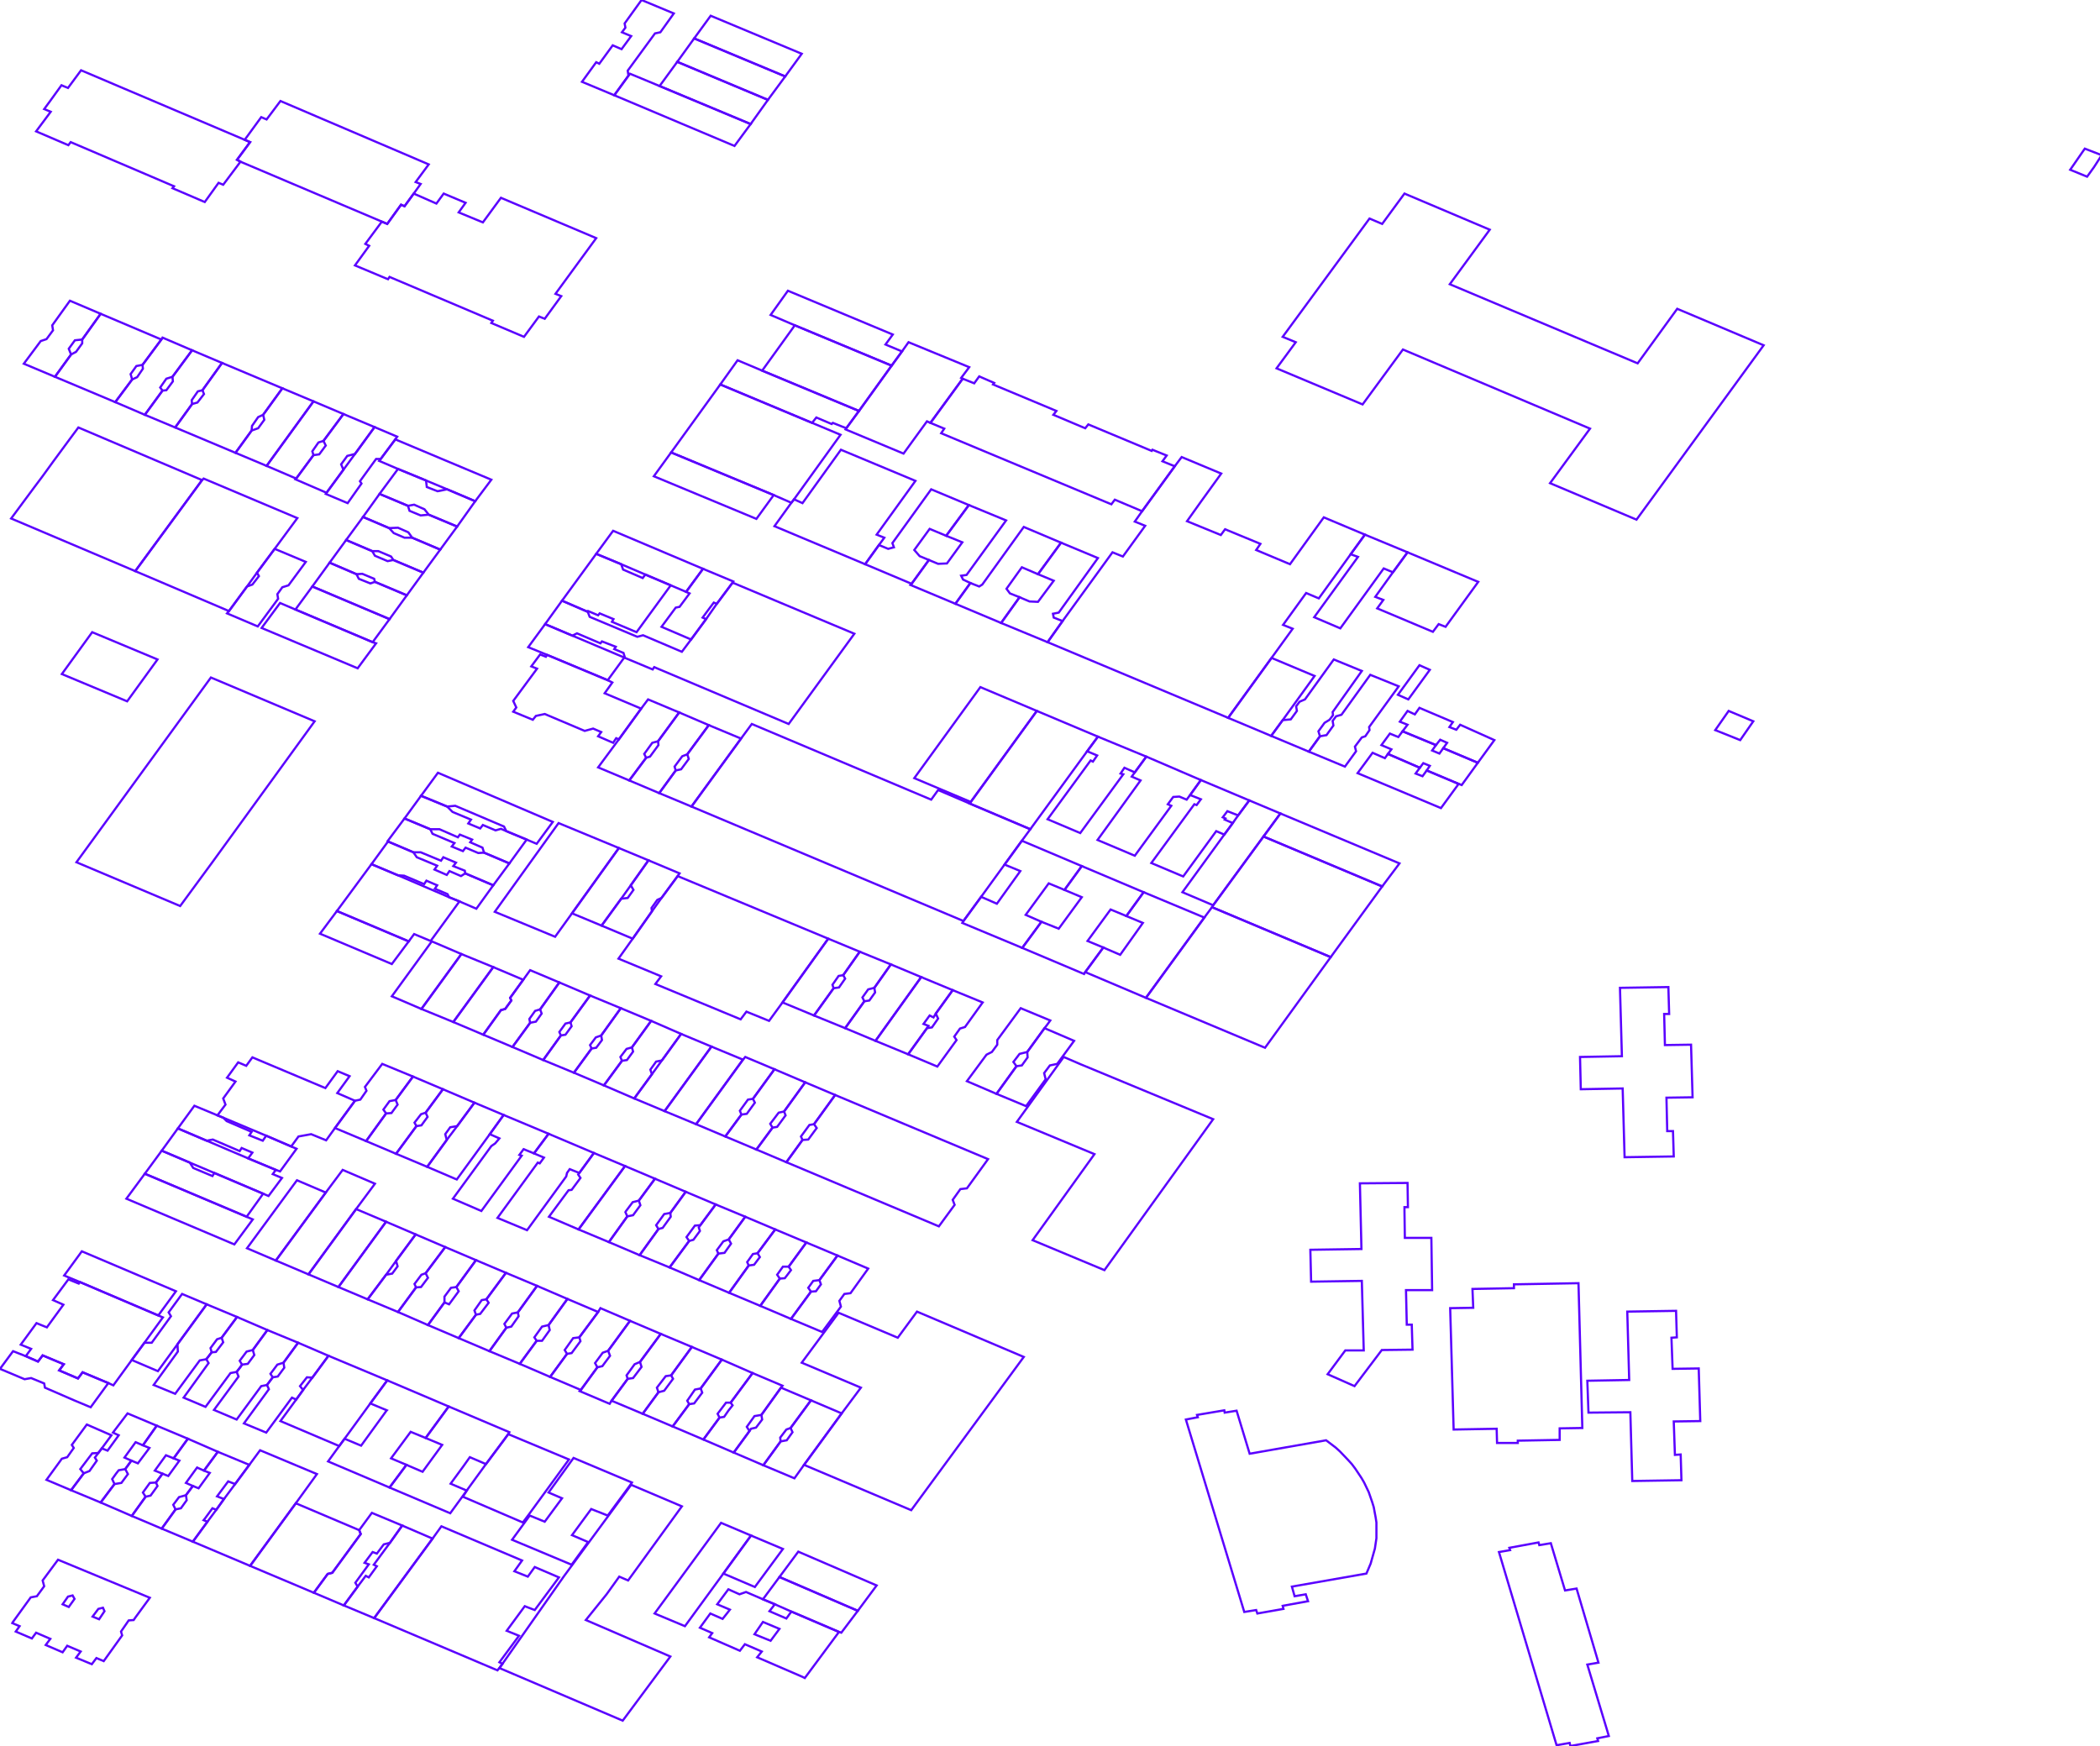 <?xml version="1.0" encoding="iso-8859-1" standalone="no"?>
<!DOCTYPE svg PUBLIC "-//W3C//DTD SVG 1.0//EN" "http://www.w3.org/TR/2001/REC-SVG-20010904/DTD/svg10.dtd">
<svg xmlns="http://www.w3.org/2000/svg" width="962" height="800">
<path style="fill:rgb(255, 0, 0);fill-opacity:0;fill-rule:evenodd;stroke:rgb(90, 0, 255);stroke-width:1;" d="M 584.778, 168.764 L 593.577, 156.797 L 587.593, 154.333 L 627.365, 100.132 L 633.172, 102.596 L 643.379, 88.693 L 682.446, 105.235 L 664.144, 130.224 L 750.198, 166.476 L 768.324, 141.487 L 807.919, 158.205 L 749.67, 238.099 L 710.075, 221.381 L 728.377, 196.392 L 642.675, 160.141 L 624.197, 185.306 L 584.778, 168.764 z "/>
<path style="fill:rgb(0, 255, 0);fill-opacity:0;fill-rule:evenodd;stroke:rgb(90, 0, 255);stroke-width:1;" d="M 479.894, 294.237 L 486.758, 284.558 L 509.635, 253.058 L 514.386, 254.993 L 524.593, 240.915 L 519.842, 238.979 L 523.185, 234.228 L 538.143, 213.638 L 541.311, 209.415 L 559.437, 216.982 L 550.286, 229.652 L 543.775, 238.803 L 559.261, 245.139 L 561.197, 242.499 L 577.387, 249.186 L 575.451, 252.002 L 590.937, 258.513 L 606.423, 237.044 L 625.253, 244.963 L 618.742, 253.938 L 604.136, 274.175 L 598.328, 271.711 L 587.769, 286.318 L 592.169, 288.077 L 582.49, 301.452 L 562.604, 328.905 L 479.894, 294.237 z "/>
<path style="fill:rgb(0, 0, 255);fill-opacity:0;fill-rule:evenodd;stroke:rgb(90, 0, 255);stroke-width:1;" d="M 316.762, 369.556 L 339.463, 338.407 L 344.391, 331.72 L 426.573, 366.388 L 429.74, 361.989 L 444.171, 368.148 L 471.975, 379.938 L 468.104, 385.218 L 460.185, 396.128 L 449.45, 410.911 L 441.355, 421.997 L 316.762, 369.556 z "/>
<path style="fill:rgb(255, 255, 0);fill-opacity:0;fill-rule:evenodd;stroke:rgb(90, 0, 255);stroke-width:1;" d="M 367.268, 624.373 L 384.162, 601.496 L 411.263, 612.934 L 420.062, 600.968 L 468.984, 621.733 L 417.422, 691.949 L 368.324, 671.183 L 385.57, 647.602 L 394.369, 635.812 L 367.268, 624.373 z "/>
<path style="fill:rgb(255, 0, 0);fill-opacity:0;fill-rule:evenodd;stroke:rgb(90, 0, 255);stroke-width:1;" d="M 35.02, 395.073 L 96.612, 310.427 L 144.127, 330.488 L 97.14, 395.249 L 82.534, 415.134 L 35.02, 395.073 z "/>
<path style="fill:rgb(0, 255, 0);fill-opacity:0;fill-rule:evenodd;stroke:rgb(90, 0, 255);stroke-width:1;" d="M 543.247, 650.418 L 548.702, 649.362 L 548.35, 648.306 L 560.845, 646.194 L 561.021, 647.25 L 566.476, 646.37 L 572.459, 666.08 L 607.479, 659.921 L 611.879, 663.264 L 613.814, 665.024 L 617.51, 668.896 L 619.27, 670.832 L 620.853, 672.943 L 623.669, 677.167 L 624.901, 679.278 L 627.013, 683.678 L 628.597, 688.253 L 629.3, 690.541 L 630.18, 695.293 L 630.532, 697.58 L 630.532, 700.044 L 630.532, 704.795 L 629.828, 709.547 L 627.893, 716.41 L 625.957, 720.985 L 591.817, 726.969 L 593.049, 731.368 L 598.152, 730.488 L 599.208, 733.656 L 587.593, 735.768 L 587.945, 737.176 L 575.979, 739.287 L 575.451, 737.703 L 569.996, 738.583 L 543.247, 650.418 z "/>
<path style="fill:rgb(0, 0, 255);fill-opacity:0;fill-rule:evenodd;stroke:rgb(90, 0, 255);stroke-width:1;" d="M 465.816, 514.034 L 487.286, 484.294 L 495.029, 487.637 L 555.741, 512.802 L 505.939, 581.962 L 473.031, 568.236 L 501.364, 528.817 L 465.816, 514.034 z "/>
<path style="fill:rgb(255, 255, 0);fill-opacity:0;fill-rule:evenodd;stroke:rgb(90, 0, 255);stroke-width:1;" d="M 162.604, 121.601 L 169.116, 112.626 L 167.356, 111.747 L 174.923, 101.54 L 177.387, 102.596 L 183.722, 93.797 L 185.306, 94.501 L 189.529, 88.693 L 199.912, 93.269 L 203.256, 88.693 L 213.286, 92.917 L 210.119, 97.316 L 221.205, 101.892 L 229.476, 90.629 L 273.119, 109.107 L 254.465, 134.624 L 257.105, 135.68 L 249.538, 146.062 L 246.898, 145.007 L 240.035, 154.333 L 225.077, 147.998 L 225.781, 146.942 L 178.443, 126.881 L 177.739, 127.937 L 162.604, 121.601 z "/>
<path style="fill:rgb(255, 0, 0);fill-opacity:0;fill-rule:evenodd;stroke:rgb(90, 0, 255);stroke-width:1;" d="M 664.32, 599.384 L 674.879, 599.208 L 674.527, 590.585 L 693.533, 590.233 L 693.533, 588.473 L 723.097, 587.945 L 724.857, 654.289 L 714.474, 654.465 L 714.474, 659.745 L 695.293, 660.097 L 695.293, 661.153 L 685.79, 661.153 L 685.614, 654.641 L 665.904, 654.993 L 664.32, 599.384 z "/>
<path style="fill:rgb(0, 255, 0);fill-opacity:0;fill-rule:evenodd;stroke:rgb(90, 0, 255);stroke-width:1;" d="M 228.773, 764.276 L 230.18, 762.341 L 258.337, 722.217 L 289.133, 680.334 L 312.363, 690.189 L 287.725, 724.153 L 283.678, 722.393 L 277.871, 730.488 L 268.368, 742.279 L 307.083, 758.997 L 285.262, 788.385 L 228.773, 764.276 z "/>
<path style="fill:rgb(0, 0, 255);fill-opacity:0;fill-rule:evenodd;stroke:rgb(90, 0, 255);stroke-width:1;" d="M 249.714, 285.966 L 257.457, 275.231 L 269.248, 280.334 L 270.128, 282.622 L 291.949, 291.773 L 294.589, 291.069 L 312.363, 298.636 L 316.586, 293.005 L 323.449, 283.678 L 328.377, 276.639 L 335.592, 266.96 L 391.377, 290.365 L 361.285, 331.72 L 299.692, 305.675 L 298.988, 306.731 L 286.318, 301.452 L 285.614, 299.164 L 281.39, 297.404 L 282.094, 296.348 L 275.759, 293.885 L 275.055, 294.765 L 264.32, 290.189 L 262.209, 291.245 L 249.714, 285.966 z "/>
<path style="fill:rgb(255, 255, 0);fill-opacity:0;fill-rule:evenodd;stroke:rgb(90, 0, 255);stroke-width:1;" d="M 283.326, 439.243 L 289.837, 430.092 L 298.636, 417.598 L 303.036, 411.439 L 310.427, 401.408 L 379.41, 430.092 L 358.469, 459.305 L 352.31, 467.752 L 341.927, 463.528 L 339.287, 467.048 L 300.22, 450.858 L 302.86, 447.338 L 283.326, 439.243 z "/>
<path style="fill:rgb(255, 0, 0);fill-opacity:0;fill-rule:evenodd;stroke:rgb(90, 0, 255);stroke-width:1;" d="M 426.221, 193.753 L 441.003, 173.515 L 446.282, 175.627 L 448.57, 172.459 L 455.433, 175.451 L 454.905, 176.155 L 483.942, 188.297 L 482.534, 190.057 L 497.14, 196.216 L 498.548, 194.457 L 527.585, 206.599 L 527.937, 206.071 L 534.448, 208.711 L 532.512, 211.351 L 538.143, 213.638 L 523.185, 234.228 L 510.691, 228.949 L 509.107, 231.06 L 431.148, 198.504 L 432.556, 196.392 L 426.221, 193.753 z "/>
<path style="fill:rgb(0, 255, 0);fill-opacity:0;fill-rule:evenodd;stroke:rgb(90, 0, 255);stroke-width:1;" d="M 524.945, 457.193 L 551.694, 420.414 L 555.213, 415.662 L 609.591, 438.539 L 579.498, 480.07 L 524.945, 457.193 z "/>
<path style="fill:rgb(0, 0, 255);fill-opacity:0;fill-rule:evenodd;stroke:rgb(90, 0, 255);stroke-width:1;" d="M 171.403, 741.399 L 198.152, 704.971 L 202.2, 699.34 L 239.155, 715.002 L 235.636, 719.93 L 241.795, 722.393 L 244.963, 717.994 L 256.049, 722.745 L 244.963, 737.703 L 240.387, 735.944 L 232.116, 747.206 L 237.747, 749.494 L 228.773, 761.637 L 230.18, 762.341 L 228.773, 764.276 L 227.893, 765.332 L 171.403, 741.399 z "/>
<path style="fill:rgb(255, 255, 0);fill-opacity:0;fill-rule:evenodd;stroke:rgb(90, 0, 255);stroke-width:1;" d="M 360.229, 532.512 L 367.62, 522.305 L 370.26, 522.129 L 374.131, 516.85 L 372.899, 515.09 L 382.578, 501.716 L 452.618, 531.104 L 442.939, 544.479 L 439.947, 544.831 L 436.428, 549.758 L 437.308, 552.046 L 430.092, 561.901 L 360.229, 532.512 z "/>
<path style="fill:rgb(255, 0, 0);fill-opacity:0;fill-rule:evenodd;stroke:rgb(90, 0, 255);stroke-width:1;" d="M 108.579, 73.207 L 114.562, 65.112 L 112.099, 64.056 L 119.666, 53.674 L 122.129, 54.729 L 128.465, 46.282 L 196.392, 75.319 L 190.409, 83.414 L 192.697, 84.294 L 189.529, 88.693 L 185.306, 94.501 L 183.722, 93.797 L 177.387, 102.596 L 174.923, 101.54 L 110.163, 74.087 L 108.579, 73.207 z "/>
<path style="fill:rgb(0, 255, 0);fill-opacity:0;fill-rule:evenodd;stroke:rgb(90, 0, 255);stroke-width:1;" d="M 600.264, 572.635 L 623.669, 572.283 L 622.965, 542.191 L 644.787, 542.015 L 644.963, 553.102 L 643.379, 553.102 L 643.379, 554.685 L 643.555, 567.18 L 655.697, 567.18 L 656.049, 591.113 L 644.083, 591.113 L 644.435, 606.951 L 646.722, 606.951 L 647.074, 618.39 L 632.996, 618.566 L 620.502, 635.108 L 608.183, 629.652 L 616.278, 618.742 L 624.725, 618.742 L 623.845, 586.89 L 600.616, 587.242 L 600.264, 572.635 z "/>
<path style="fill:rgb(0, 0, 255);fill-opacity:0;fill-rule:evenodd;stroke:rgb(90, 0, 255);stroke-width:1;" d="M 686.67, 711.131 L 691.773, 710.251 L 691.421, 709.195 L 704.795, 706.731 L 705.147, 707.963 L 710.427, 707.083 L 716.938, 728.729 L 722.217, 727.849 L 732.248, 761.813 L 727.145, 762.692 L 737, 795.425 L 731.72, 796.48 L 732.072, 797.712 L 719.402, 800 L 719.05, 798.592 L 713.066, 799.648 L 686.67, 711.131 z "/>
<path style="fill:rgb(255, 255, 0);fill-opacity:0;fill-rule:evenodd;stroke:rgb(90, 0, 255);stroke-width:1;" d="M 61.945, 261.681 L 92.565, 219.974 L 93.269, 219.27 L 136.208, 237.396 L 125.825, 251.474 L 117.73, 262.385 L 113.154, 268.72 L 104.883, 279.982 L 61.945, 261.681 z "/>
<path style="fill:rgb(255, 0, 0);fill-opacity:0;fill-rule:evenodd;stroke:rgb(90, 0, 255);stroke-width:1;" d="M 555.213, 415.662 L 555.741, 414.782 L 578.795, 383.282 L 633.172, 406.159 L 609.591, 438.539 L 555.213, 415.662 z "/>
<path style="fill:rgb(0, 255, 0);fill-opacity:0;fill-rule:evenodd;stroke:rgb(90, 0, 255);stroke-width:1;" d="M 307.435, 207.303 L 329.96, 176.155 L 372.019, 193.753 L 385.042, 199.208 L 363.748, 228.773 L 362.516, 230.356 L 354.421, 226.837 L 307.435, 207.303 z "/>
<path style="fill:rgb(0, 0, 255);fill-opacity:0;fill-rule:evenodd;stroke:rgb(90, 0, 255);stroke-width:1;" d="M 727.145, 632.644 L 746.326, 632.292 L 745.447, 600.968 L 767.796, 600.616 L 768.148, 612.758 L 765.684, 612.934 L 766.212, 627.189 L 778.179, 627.013 L 778.883, 651.122 L 766.74, 651.298 L 767.268, 666.608 L 769.908, 666.432 L 770.26, 678.223 L 747.734, 678.575 L 746.854, 647.074 L 727.673, 647.25 L 727.145, 632.644 z "/>
<path style="fill:rgb(255, 255, 0);fill-opacity:0;fill-rule:evenodd;stroke:rgb(90, 0, 255);stroke-width:1;" d="M 723.801, 484.294 L 742.983, 483.942 L 742.103, 452.618 L 764.276, 452.266 L 764.628, 464.584 L 762.341, 464.584 L 762.692, 478.839 L 774.659, 478.663 L 775.363, 502.772 L 763.396, 502.948 L 763.748, 518.258 L 766.388, 518.258 L 766.74, 529.872 L 744.215, 530.224 L 743.335, 498.724 L 724.153, 499.076 L 723.801, 484.294 z "/>
<path style="fill:rgb(255, 0, 0);fill-opacity:0;fill-rule:evenodd;stroke:rgb(90, 0, 255);stroke-width:1;" d="M 354.773, 241.091 L 362.516, 230.356 L 363.748, 228.773 L 367.62, 230.532 L 385.218, 206.071 L 419.358, 220.326 L 401.584, 244.963 L 405.103, 246.37 L 402.64, 249.714 L 396.304, 258.513 L 354.773, 241.091 z "/>
<path style="fill:rgb(0, 255, 0);fill-opacity:0;fill-rule:evenodd;stroke:rgb(90, 0, 255);stroke-width:1;" d="M 444.171, 368.148 L 444.699, 367.444 L 474.967, 325.737 L 502.948, 337.527 L 498.02, 344.215 L 471.975, 379.938 L 444.171, 368.148 z "/>
<path style="fill:rgb(0, 0, 255);fill-opacity:0;fill-rule:evenodd;stroke:rgb(90, 0, 255);stroke-width:1;" d="M 99.604, 511.043 L 103.3, 506.115 L 102.244, 503.3 L 107.875, 495.557 L 104.004, 493.797 L 109.107, 486.758 L 112.802, 488.341 L 115.618, 484.47 L 149.054, 498.548 L 154.685, 490.805 L 160.141, 493.093 L 154.509, 500.836 L 162.604, 504.355 L 153.454, 516.85 L 149.406, 522.481 L 142.543, 519.666 L 136.736, 520.722 L 133.392, 525.297 L 121.953, 520.37 L 102.244, 512.099 L 99.604, 511.043 z "/>
<path style="fill:rgb(255, 255, 0);fill-opacity:0;fill-rule:evenodd;stroke:rgb(90, 0, 255);stroke-width:1;" d="M 226.661, 417.774 L 255.873, 377.123 L 283.502, 388.561 L 262.033, 418.478 L 254.289, 429.212 L 226.661, 417.774 z "/>
<path style="fill:rgb(255, 0, 0);fill-opacity:0;fill-rule:evenodd;stroke:rgb(90, 0, 255);stroke-width:1;" d="M 88.341, 706.379 L 95.029, 697.228 L 99.076, 691.773 L 102.596, 686.846 L 107.699, 679.982 L 114.21, 671.183 L 119.138, 664.496 L 145.183, 675.407 L 135.504, 688.781 L 114.562, 717.466 L 88.341, 706.379 z "/>
<path style="fill:rgb(0, 255, 0);fill-opacity:0;fill-rule:evenodd;stroke:rgb(90, 0, 255);stroke-width:1;" d="M 387.33, 196.744 L 387.681, 196.216 L 393.489, 188.297 L 408.447, 167.532 L 413.198, 161.021 L 416.19, 156.797 L 443.995, 168.236 L 440.299, 173.163 L 441.003, 173.515 L 426.221, 193.753 L 424.637, 193.049 L 413.902, 207.831 L 387.33, 196.744 z "/>
<path style="fill:rgb(0, 0, 255);fill-opacity:0;fill-rule:evenodd;stroke:rgb(90, 0, 255);stroke-width:1;" d="M 418.83, 356.533 L 449.098, 314.826 L 474.967, 325.737 L 444.699, 367.444 L 418.83, 356.533 z "/>
<path style="fill:rgb(255, 255, 0);fill-opacity:0;fill-rule:evenodd;stroke:rgb(90, 0, 255);stroke-width:1;" d="M 235.108, 326.089 L 236.516, 324.153 L 235.108, 321.161 L 246.018, 306.379 L 243.379, 305.323 L 247.426, 299.868 L 250.066, 300.924 L 250.594, 300.044 L 278.399, 311.659 L 280.51, 312.714 L 276.991, 317.642 L 293.709, 324.681 L 283.502, 338.759 L 282.27, 338.231 L 280.862, 340.343 L 273.999, 337.352 L 275.407, 335.416 L 271.711, 333.832 L 267.84, 334.888 L 249.538, 327.145 L 245.491, 328.025 L 244.083, 329.784 L 235.108, 326.089 z "/>
<path style="fill:rgb(255, 0, 0);fill-opacity:0;fill-rule:evenodd;stroke:rgb(90, 0, 255);stroke-width:1;" d="M 320.634, 745.799 L 325.385, 739.287 L 331.016, 741.751 L 333.128, 739.111 L 334.36, 737.527 L 328.553, 735.064 L 333.656, 728.201 L 338.759, 730.488 L 341.751, 729.432 L 349.494, 732.776 L 354.949, 735.064 L 352.486, 738.231 L 360.229, 741.575 L 362.516, 738.407 L 384.338, 747.734 L 368.676, 768.852 L 367.62, 768.324 L 346.854, 759.349 L 348.966, 756.709 L 341.223, 753.366 L 338.935, 756.357 L 324.857, 750.198 L 326.265, 748.262 L 320.634, 745.799 z M 345.623, 748.79 L 353.014, 751.782 L 357.061, 746.326 L 349.494, 743.159 L 345.623, 748.79 z "/>
<path style="fill:rgb(0, 255, 0);fill-opacity:0;fill-rule:evenodd;stroke:rgb(90, 0, 255);stroke-width:1;" d="M 349.142, 169.82 L 364.1, 149.054 L 408.447, 167.532 L 393.489, 188.297 L 349.142, 169.82 z "/>
<path style="fill:rgb(0, 0, 255);fill-opacity:0;fill-rule:evenodd;stroke:rgb(90, 0, 255);stroke-width:1;" d="M 497.14, 445.403 L 505.411, 434.14 L 513.154, 437.484 L 523.537, 422.877 L 515.97, 419.71 L 523.889, 408.799 L 551.694, 420.414 L 524.945, 457.193 L 497.14, 445.403 z "/>
<path style="fill:rgb(255, 255, 0);fill-opacity:0;fill-rule:evenodd;stroke:rgb(90, 0, 255);stroke-width:1;" d="M 114.562, 717.466 L 135.504, 688.781 L 164.54, 701.1 L 165.244, 702.86 L 152.222, 720.634 L 150.11, 721.161 L 143.775, 729.784 L 114.562, 717.466 z "/>
<path style="fill:rgb(255, 0, 0);fill-opacity:0;fill-rule:evenodd;stroke:rgb(90, 0, 255);stroke-width:1;" d="M 234.58, 705.499 L 242.675, 694.413 L 249.538, 697.228 L 257.457, 686.494 L 251.298, 683.854 L 262.736, 668.016 L 289.485, 679.278 L 288.253, 681.038 L 278.399, 694.413 L 270.832, 691.421 L 262.033, 703.388 L 269.424, 706.555 L 261.857, 716.938 L 234.58, 705.499 z "/>
<path style="fill:rgb(0, 255, 0);fill-opacity:0;fill-rule:evenodd;stroke:rgb(90, 0, 255);stroke-width:1;" d="M 178.443, 681.566 L 186.186, 671.183 L 193.577, 674.351 L 202.552, 662.033 L 194.985, 658.865 L 205.543, 644.435 L 233.348, 656.225 L 232.82, 657.105 L 230.884, 659.745 L 222.613, 670.832 L 215.222, 667.664 L 212.231, 671.887 L 206.423, 679.806 L 213.814, 682.974 L 206.247, 693.357 L 178.443, 681.566 z "/>
<path style="fill:rgb(0, 0, 255);fill-opacity:0;fill-rule:evenodd;stroke:rgb(90, 0, 255);stroke-width:1;" d="M 154.333, 417.422 L 170.172, 395.952 L 182.314, 401.056 L 205.719, 411.087 L 210.471, 413.022 L 197.272, 431.148 L 189.705, 427.981 L 187.242, 431.324 L 154.333, 417.422 z "/>
<path style="fill:rgb(255, 255, 0);fill-opacity:0;fill-rule:evenodd;stroke:rgb(90, 0, 255);stroke-width:1;" d="M 468.28, 434.316 L 477.079, 422.349 L 484.998, 425.517 L 495.557, 411.087 L 487.637, 407.743 L 495.557, 396.832 L 523.889, 408.799 L 515.97, 419.71 L 508.755, 416.718 L 498.196, 431.148 L 505.411, 434.14 L 497.14, 445.403 L 496.612, 446.282 L 468.28, 434.316 z "/>
<path style="fill:rgb(255, 0, 0);fill-opacity:0;fill-rule:evenodd;stroke:rgb(90, 0, 255);stroke-width:1;" d="M 150.286, 669.6 L 155.389, 662.56 L 157.853, 659.217 L 165.42, 662.385 L 177.035, 646.37 L 177.211, 646.194 L 169.644, 643.027 L 177.387, 632.468 L 205.543, 644.435 L 194.985, 658.865 L 188.121, 656.049 L 179.147, 668.192 L 186.186, 671.183 L 178.443, 681.566 L 150.286, 669.6 z "/>
<path style="fill:rgb(0, 255, 0);fill-opacity:0;fill-rule:evenodd;stroke:rgb(90, 0, 255);stroke-width:1;" d="M 440.827, 422.877 L 441.355, 421.997 L 449.45, 410.911 L 456.665, 414.078 L 467.4, 399.12 L 460.185, 396.128 L 468.104, 385.218 L 495.557, 396.832 L 487.637, 407.743 L 480.422, 404.751 L 469.864, 419.182 L 477.079, 422.349 L 468.28, 434.316 L 440.827, 422.877 z "/>
<path style="fill:rgb(0, 0, 255);fill-opacity:0;fill-rule:evenodd;stroke:rgb(90, 0, 255);stroke-width:1;" d="M 128.465, 651.122 L 135.68, 641.267 L 138.847, 636.868 L 143.071, 631.236 L 150.462, 621.205 L 177.387, 632.468 L 169.644, 643.027 L 157.853, 659.217 L 155.389, 662.56 L 128.465, 651.122 z "/>
<path style="fill:rgb(255, 255, 0);fill-opacity:0;fill-rule:evenodd;stroke:rgb(90, 0, 255);stroke-width:1;" d="M 80.246, 195.864 L 87.989, 185.13 L 90.453, 184.426 L 93.445, 180.554 L 92.741, 178.795 L 101.716, 166.3 L 129.344, 177.915 L 120.546, 190.057 L 118.258, 191.113 L 115.442, 195.161 L 115.266, 197.272 L 107.875, 207.479 L 80.246, 195.864 z "/>
<path style="fill:rgb(255, 0, 0);fill-opacity:0;fill-rule:evenodd;stroke:rgb(90, 0, 255);stroke-width:1;" d="M 212.055, 685.79 L 213.814, 682.974 L 214.166, 682.446 L 222.613, 670.832 L 230.884, 659.745 L 232.82, 657.105 L 260.625, 668.72 L 242.147, 694.061 L 239.507, 697.58 L 212.055, 685.79 z "/>
<path style="fill:rgb(0, 255, 0);fill-opacity:0;fill-rule:evenodd;stroke:rgb(90, 0, 255);stroke-width:1;" d="M 25.165, 172.635 L 32.556, 162.429 L 34.844, 161.197 L 37.66, 157.325 L 37.66, 155.565 L 46.106, 143.775 L 73.911, 155.565 L 65.288, 167.18 L 62.472, 167.708 L 59.833, 171.403 L 60.537, 173.867 L 52.794, 184.25 L 25.165, 172.635 z "/>
<path style="fill:rgb(0, 0, 255);fill-opacity:0;fill-rule:evenodd;stroke:rgb(90, 0, 255);stroke-width:1;" d="M 630.004, 273.471 L 638.099, 262.209 L 644.787, 253.058 L 677.167, 266.608 L 662.209, 287.198 L 659.041, 285.966 L 656.401, 289.485 L 630.884, 278.751 L 633.7, 274.879 L 630.004, 273.471 z "/>
<path style="fill:rgb(255, 255, 0);fill-opacity:0;fill-rule:evenodd;stroke:rgb(90, 0, 255);stroke-width:1;" d="M 257.457, 275.231 L 273.119, 253.762 L 284.558, 258.513 L 285.438, 260.977 L 294.413, 264.848 L 295.645, 263.264 L 307.259, 268.192 L 291.597, 289.661 L 280.334, 284.91 L 281.038, 283.678 L 274.703, 281.038 L 273.999, 281.918 L 269.424, 279.982 L 269.248, 280.334 L 257.457, 275.231 z "/>
<path style="fill:rgb(255, 0, 0);fill-opacity:0;fill-rule:evenodd;stroke:rgb(90, 0, 255);stroke-width:1;" d="M 502.772, 384.866 L 522.481, 357.589 L 518.434, 355.829 L 519.842, 353.894 L 525.121, 346.678 L 550.11, 357.413 L 545.183, 364.276 L 543.599, 366.388 L 540.255, 364.98 L 537.44, 365.156 L 534.976, 368.5 L 536.56, 369.204 L 519.842, 392.081 L 502.772, 384.866 z "/>
<path style="fill:rgb(0, 255, 0);fill-opacity:0;fill-rule:evenodd;stroke:rgb(90, 0, 255);stroke-width:1;" d="M 126.353, 577.563 L 149.23, 546.414 L 156.973, 536.032 L 171.755, 542.367 L 163.132, 553.982 L 141.311, 583.898 L 126.353, 577.563 z "/>
<path style="fill:rgb(0, 0, 255);fill-opacity:0;fill-rule:evenodd;stroke:rgb(90, 0, 255);stroke-width:1;" d="M 541.663, 408.799 L 560.845, 382.402 L 564.716, 377.123 L 567.18, 373.603 L 572.283, 366.74 L 586.538, 372.723 L 578.795, 383.282 L 555.741, 414.782 L 541.663, 408.799 z "/>
<path style="fill:rgb(255, 255, 0);fill-opacity:0;fill-rule:evenodd;stroke:rgb(90, 0, 255);stroke-width:1;" d="M 527.409, 395.425 L 547.118, 368.5 L 548.174, 368.852 L 550.11, 366.212 L 545.183, 364.276 L 550.11, 357.413 L 572.283, 366.74 L 567.18, 373.603 L 562.253, 371.667 L 560.141, 374.483 L 561.373, 375.011 L 561.021, 375.539 L 564.716, 377.123 L 560.845, 382.402 L 557.149, 380.818 L 542.015, 401.584 L 527.409, 395.425 z "/>
<path style="fill:rgb(255, 0, 0);fill-opacity:0;fill-rule:evenodd;stroke:rgb(90, 0, 255);stroke-width:1;" d="M 458.601, 285.438 L 467.048, 273.647 L 471.623, 275.583 L 475.495, 275.759 L 482.71, 266.08 L 475.495, 263.088 L 486.054, 248.658 L 502.948, 255.697 L 484.998, 280.686 L 482.358, 281.214 L 482.71, 282.974 L 486.758, 284.558 L 479.894, 294.237 L 458.601, 285.438 z "/>
<path style="fill:rgb(0, 255, 0);fill-opacity:0;fill-rule:evenodd;stroke:rgb(90, 0, 255);stroke-width:1;" d="M 479.894, 375.363 L 499.604, 348.438 L 500.66, 348.966 L 502.596, 346.15 L 498.02, 344.215 L 502.948, 337.527 L 525.121, 346.678 L 519.842, 353.894 L 515.09, 351.782 L 513.33, 354.421 L 514.562, 354.773 L 494.853, 381.698 L 479.894, 375.363 z "/>
<path style="fill:rgb(0, 0, 255);fill-opacity:0;fill-rule:evenodd;stroke:rgb(90, 0, 255);stroke-width:1;" d="M 437.659, 276.639 L 444.523, 267.136 L 448.57, 268.72 L 449.978, 267.84 L 468.984, 241.443 L 486.054, 248.658 L 475.495, 263.088 L 468.104, 259.921 L 461.065, 269.776 L 462.648, 271.887 L 467.048, 273.647 L 458.601, 285.438 L 437.659, 276.639 z "/>
<path style="fill:rgb(255, 255, 0);fill-opacity:0;fill-rule:evenodd;stroke:rgb(90, 0, 255);stroke-width:1;" d="M 578.795, 383.282 L 586.538, 372.723 L 641.091, 395.601 L 633.172, 406.159 L 578.795, 383.282 z "/>
<path style="fill:rgb(255, 0, 0);fill-opacity:0;fill-rule:evenodd;stroke:rgb(90, 0, 255);stroke-width:1;" d="M 353.014, 144.303 L 360.933, 133.216 L 408.975, 153.278 L 405.631, 157.853 L 413.198, 161.021 L 408.447, 167.532 L 364.1, 149.054 L 353.014, 144.303 z "/>
<path style="fill:rgb(0, 255, 0);fill-opacity:0;fill-rule:evenodd;stroke:rgb(90, 0, 255);stroke-width:1;" d="M 417.07, 268.016 L 417.598, 267.488 L 425.517, 256.577 L 429.74, 258.337 L 433.788, 258.161 L 440.827, 248.482 L 433.436, 245.491 L 443.819, 231.412 L 460.889, 238.451 L 442.763, 263.44 L 440.299, 263.792 L 441.179, 265.552 L 444.523, 267.136 L 437.659, 276.639 L 417.07, 268.016 z "/>
<path style="fill:rgb(0, 0, 255);fill-opacity:0;fill-rule:evenodd;stroke:rgb(90, 0, 255);stroke-width:1;" d="M 329.96, 176.155 L 337.879, 165.068 L 349.142, 169.82 L 393.489, 188.297 L 387.681, 196.216 L 381.522, 193.753 L 380.994, 194.281 L 373.955, 191.289 L 372.019, 193.753 L 329.96, 176.155 z "/>
<path style="fill:rgb(255, 255, 0);fill-opacity:0;fill-rule:evenodd;stroke:rgb(90, 0, 255);stroke-width:1;" d="M 28.333, 308.843 L 42.235, 289.661 L 72.151, 302.156 L 58.249, 321.337 L 28.333, 308.843 z "/>
<path style="fill:rgb(255, 0, 0);fill-opacity:0;fill-rule:evenodd;stroke:rgb(90, 0, 255);stroke-width:1;" d="M 299.868, 739.287 L 330.312, 697.756 L 344.039, 703.564 L 331.368, 720.985 L 313.77, 745.095 L 299.868, 739.287 z "/>
<path style="fill:rgb(0, 255, 0);fill-opacity:0;fill-rule:evenodd;stroke:rgb(90, 0, 255);stroke-width:1;" d="M 396.304, 258.513 L 402.64, 249.714 L 406.863, 251.474 L 409.503, 250.77 L 408.799, 248.834 L 426.573, 224.197 L 443.819, 231.412 L 433.436, 245.491 L 425.869, 242.323 L 418.83, 252.002 L 421.293, 254.817 L 425.517, 256.577 L 417.598, 267.488 L 396.304, 258.513 z "/>
<path style="fill:rgb(0, 0, 255);fill-opacity:0;fill-rule:evenodd;stroke:rgb(90, 0, 255);stroke-width:1;" d="M 57.897, 549.23 L 66.344, 537.791 L 112.978, 557.501 L 115.794, 558.733 L 107.347, 570.172 L 57.897, 549.23 z "/>
<path style="fill:rgb(255, 255, 0);fill-opacity:0;fill-rule:evenodd;stroke:rgb(90, 0, 255);stroke-width:1;" d="M 227.893, 558.029 L 246.37, 532.688 L 247.25, 533.04 L 249.186, 530.4 L 244.611, 528.465 L 251.298, 519.49 L 272.063, 528.289 L 265.376, 537.44 L 260.977, 535.68 L 259.745, 537.44 L 259.393, 539.023 L 241.443, 563.66 L 227.893, 558.029 z "/>
<path style="fill:rgb(255, 0, 0);fill-opacity:0;fill-rule:evenodd;stroke:rgb(90, 0, 255);stroke-width:1;" d="M 281.39, 43.643 L 287.901, 34.668 L 288.605, 33.788 L 302.156, 39.419 L 343.863, 56.841 L 336.472, 66.872 L 281.39, 43.643 z "/>
<path style="fill:rgb(0, 255, 0);fill-opacity:0;fill-rule:evenodd;stroke:rgb(90, 0, 255);stroke-width:1;" d="M 207.479, 549.23 L 225.077, 525.121 L 226.837, 523.889 L 228.773, 521.601 L 224.373, 519.666 L 230.708, 510.867 L 251.298, 519.49 L 244.611, 528.465 L 239.859, 526.529 L 237.923, 529.168 L 238.979, 529.52 L 220.502, 554.861 L 207.479, 549.23 z "/>
<path style="fill:rgb(0, 0, 255);fill-opacity:0;fill-rule:evenodd;stroke:rgb(90, 0, 255);stroke-width:1;" d="M 562.604, 328.905 L 582.49, 301.452 L 602.2, 309.723 L 587.593, 329.96 L 582.314, 337.176 L 562.604, 328.905 z "/>
<path style="fill:rgb(255, 255, 0);fill-opacity:0;fill-rule:evenodd;stroke:rgb(90, 0, 255);stroke-width:1;" d="M 299.516, 218.214 L 307.435, 207.303 L 354.421, 226.837 L 346.502, 237.747 L 299.516, 218.214 z "/>
<path style="fill:rgb(255, 0, 0);fill-opacity:0;fill-rule:evenodd;stroke:rgb(90, 0, 255);stroke-width:1;" d="M 192.873, 364.628 L 200.616, 354.07 L 253.234, 376.595 L 245.842, 386.626 L 241.267, 384.69 L 231.94, 380.818 L 230.884, 378.707 L 208.535, 369.204 L 204.839, 369.556 L 192.873, 364.628 z "/>
<path style="fill:rgb(0, 255, 0);fill-opacity:0;fill-rule:evenodd;stroke:rgb(90, 0, 255);stroke-width:1;" d="M 602.024, 282.798 L 622.085, 255.169 L 618.742, 253.938 L 625.253, 244.963 L 644.787, 253.058 L 638.099, 262.209 L 633.876, 260.449 L 613.99, 287.901 L 602.024, 282.798 z "/>
<path style="fill:rgb(0, 0, 255);fill-opacity:0;fill-rule:evenodd;stroke:rgb(90, 0, 255);stroke-width:1;" d="M 582.314, 337.176 L 587.593, 329.96 L 591.289, 329.608 L 594.105, 325.737 L 593.753, 323.625 L 595.337, 321.513 L 597.8, 320.458 L 610.999, 302.156 L 623.845, 307.435 L 610.471, 326.265 L 610.647, 327.673 L 609.063, 329.784 L 606.775, 331.192 L 603.96, 335.064 L 604.663, 337.352 L 599.56, 344.391 L 582.314, 337.176 z "/>
<path style="fill:rgb(255, 255, 0);fill-opacity:0;fill-rule:evenodd;stroke:rgb(90, 0, 255);stroke-width:1;" d="M 119.842, 287.725 L 128.289, 276.287 L 135.328, 279.278 L 170.7, 294.237 L 172.283, 294.765 L 163.836, 306.203 L 119.842, 287.725 z "/>
<path style="fill:rgb(255, 0, 0);fill-opacity:0;fill-rule:evenodd;stroke:rgb(90, 0, 255);stroke-width:1;" d="M 157.501, 735.592 L 163.836, 726.969 L 167.532, 722.041 L 168.94, 722.745 L 172.635, 717.642 L 171.227, 716.938 L 178.619, 706.907 L 184.25, 698.988 L 198.152, 704.971 L 171.403, 741.399 L 157.501, 735.592 z "/>
<path style="fill:rgb(0, 255, 0);fill-opacity:0;fill-rule:evenodd;stroke:rgb(90, 0, 255);stroke-width:1;" d="M 599.56, 344.391 L 604.663, 337.352 L 607.655, 336.824 L 610.823, 332.424 L 610.471, 330.312 L 612.055, 328.201 L 614.518, 327.497 L 627.717, 309.195 L 640.739, 314.474 L 627.189, 333.128 L 627.365, 334.536 L 625.429, 337.352 L 623.845, 337.879 L 620.678, 342.103 L 621.205, 344.215 L 616.102, 351.254 L 599.56, 344.391 z "/>
<path style="fill:rgb(0, 0, 255);fill-opacity:0;fill-rule:evenodd;stroke:rgb(90, 0, 255);stroke-width:1;" d="M 74.087, 527.233 L 81.478, 517.026 L 94.677, 522.657 L 113.682, 530.752 L 126.353, 536.032 L 124.945, 537.967 L 129.168, 539.727 L 123.009, 547.998 L 120.546, 546.942 L 98.196, 537.44 L 86.934, 532.688 L 74.087, 527.233 z "/>
<path style="fill:rgb(255, 255, 0);fill-opacity:0;fill-rule:evenodd;stroke:rgb(90, 0, 255);stroke-width:1;" d="M 66.344, 537.791 L 74.087, 527.233 L 86.934, 532.688 L 88.517, 535.152 L 97.316, 538.847 L 98.196, 537.44 L 120.546, 546.942 L 112.978, 557.501 L 66.344, 537.791 z "/>
<path style="fill:rgb(255, 0, 0);fill-opacity:0;fill-rule:evenodd;stroke:rgb(90, 0, 255);stroke-width:1;" d="M 29.389, 584.426 L 37.483, 573.339 L 80.598, 591.641 L 72.503, 602.728 L 36.604, 587.418 L 29.389, 584.426 z "/>
<path style="fill:rgb(0, 255, 0);fill-opacity:0;fill-rule:evenodd;stroke:rgb(90, 0, 255);stroke-width:1;" d="M 302.156, 39.419 L 310.251, 28.333 L 351.782, 45.755 L 343.863, 56.841 L 302.156, 39.419 z "/>
<path style="fill:rgb(0, 0, 255);fill-opacity:0;fill-rule:evenodd;stroke:rgb(90, 0, 255);stroke-width:1;" d="M 301.98, 363.396 L 309.547, 353.014 L 312.011, 352.486 L 315.53, 347.734 L 314.826, 345.623 L 324.681, 332.248 L 339.463, 338.407 L 316.762, 369.556 L 301.98, 363.396 z "/>
<path style="fill:rgb(255, 255, 0);fill-opacity:0;fill-rule:evenodd;stroke:rgb(90, 0, 255);stroke-width:1;" d="M 74.087, 700.396 L 80.422, 691.597 L 82.886, 691.069 L 85.526, 687.374 L 85.174, 685.086 L 88.341, 680.862 L 90.981, 681.918 L 96.085, 674.879 L 93.445, 673.823 L 99.78, 665.2 L 114.21, 671.183 L 107.699, 679.982 L 104.531, 678.751 L 99.428, 685.614 L 102.596, 686.846 L 99.076, 691.773 L 97.316, 691.069 L 93.973, 695.645 L 93.269, 696.524 L 95.029, 697.228 L 88.341, 706.379 L 74.087, 700.396 z "/>
<path style="fill:rgb(255, 0, 0);fill-opacity:0;fill-rule:evenodd;stroke:rgb(90, 0, 255);stroke-width:1;" d="M 170.172, 395.952 L 177.739, 385.57 L 189.353, 390.497 L 190.937, 392.785 L 200.264, 396.656 L 199.032, 398.416 L 204.663, 400.88 L 205.895, 399.12 L 211.175, 401.408 L 213.11, 400.176 L 225.957, 405.631 L 218.214, 416.366 L 210.471, 413.022 L 205.719, 411.087 L 205.015, 409.679 L 199.208, 407.215 L 200.264, 405.631 L 195.337, 403.52 L 194.281, 405.103 L 185.13, 401.232 L 182.314, 401.056 L 170.172, 395.952 z "/>
<path style="fill:rgb(0, 255, 0);fill-opacity:0;fill-rule:evenodd;stroke:rgb(90, 0, 255);stroke-width:1;" d="M 185.306, 375.011 L 192.873, 364.628 L 204.839, 369.556 L 207.303, 372.019 L 215.75, 375.539 L 214.518, 377.299 L 219.974, 379.586 L 221.205, 378.003 L 227.013, 380.466 L 229.476, 379.762 L 231.94, 380.818 L 241.267, 384.69 L 233.348, 395.601 L 221.733, 390.673 L 221.029, 388.385 L 215.398, 385.922 L 216.278, 384.69 L 210.647, 382.402 L 209.767, 383.634 L 201.32, 379.938 L 197.096, 379.938 L 185.306, 375.011 z "/>
<path style="fill:rgb(0, 0, 255);fill-opacity:0;fill-rule:evenodd;stroke:rgb(90, 0, 255);stroke-width:1;" d="M 173.691, 211.175 L 174.395, 210.295 L 181.082, 201.32 L 225.077, 219.798 L 217.686, 229.652 L 204.839, 224.197 L 195.161, 220.15 L 182.314, 214.87 L 173.691, 211.175 z "/>
<path style="fill:rgb(255, 255, 0);fill-opacity:0;fill-rule:evenodd;stroke:rgb(90, 0, 255);stroke-width:1;" d="M 442.939, 495.381 L 451.914, 483.238 L 454.377, 482.006 L 456.841, 478.663 L 456.841, 476.551 L 467.576, 461.945 L 481.126, 467.576 L 479.718, 469.512 L 478.487, 471.095 L 470.568, 482.006 L 467.048, 482.886 L 464.232, 486.582 L 465.64, 488.517 L 456.489, 501.188 L 442.939, 495.381 z "/>
<path style="fill:rgb(255, 0, 0);fill-opacity:0;fill-rule:evenodd;stroke:rgb(90, 0, 255);stroke-width:1;" d="M 143.775, 729.784 L 150.11, 721.161 L 152.222, 720.634 L 165.244, 702.86 L 164.54, 701.1 L 170.348, 693.181 L 184.25, 698.988 L 178.619, 706.907 L 175.803, 707.611 L 172.635, 711.835 L 170.7, 711.131 L 167.004, 716.058 L 168.94, 716.762 L 162.78, 725.209 L 163.836, 726.969 L 157.501, 735.592 L 143.775, 729.784 z "/>
<path style="fill:rgb(0, 255, 0);fill-opacity:0;fill-rule:evenodd;stroke:rgb(90, 0, 255);stroke-width:1;" d="M 81.478, 517.026 L 89.045, 506.643 L 99.604, 511.043 L 102.244, 512.099 L 103.828, 513.682 L 115.266, 518.61 L 114.21, 520.194 L 120.37, 522.657 L 121.953, 520.37 L 133.392, 525.297 L 135.856, 526.353 L 128.289, 536.736 L 126.353, 536.032 L 113.682, 530.752 L 115.618, 528.113 L 110.691, 526.001 L 109.811, 527.409 L 97.492, 522.129 L 94.677, 522.657 L 81.478, 517.026 z "/>
<path style="fill:rgb(0, 0, 255);fill-opacity:0;fill-rule:evenodd;stroke:rgb(90, 0, 255);stroke-width:1;" d="M 273.119, 253.762 L 280.862, 243.203 L 322.041, 260.625 L 314.298, 271.183 L 307.259, 268.192 L 295.645, 263.264 L 284.558, 258.513 L 273.119, 253.762 z "/>
<path style="fill:rgb(255, 255, 0);fill-opacity:0;fill-rule:evenodd;stroke:rgb(90, 0, 255);stroke-width:1;" d="M 273.999, 351.606 L 283.502, 338.759 L 293.709, 324.681 L 296.876, 320.458 L 311.131, 326.441 L 301.452, 339.639 L 298.812, 340.343 L 295.117, 345.447 L 295.996, 347.206 L 288.253, 357.589 L 273.999, 351.606 z "/>
<path style="fill:rgb(255, 0, 0);fill-opacity:0;fill-rule:evenodd;stroke:rgb(90, 0, 255);stroke-width:1;" d="M 177.563, 385.394 L 185.306, 375.011 L 197.096, 379.938 L 198.152, 382.05 L 208.183, 386.274 L 206.951, 387.857 L 212.055, 389.969 L 213.286, 388.385 L 219.094, 390.849 L 221.733, 390.673 L 233.348, 395.601 L 225.957, 405.631 L 213.11, 400.176 L 212.934, 398.944 L 207.655, 396.832 L 208.887, 395.249 L 203.08, 392.785 L 202.024, 394.369 L 192.697, 390.497 L 189.353, 390.497 L 177.739, 385.57 L 177.563, 385.394 z "/>
<path style="fill:rgb(0, 255, 0);fill-opacity:0;fill-rule:evenodd;stroke:rgb(90, 0, 255);stroke-width:1;" d="M 46.106, 688.429 L 52.442, 679.982 L 55.609, 679.454 L 58.601, 675.407 L 57.369, 673.119 L 60.185, 669.248 L 63.176, 670.48 L 68.456, 663.44 L 65.464, 662.209 L 71.799, 653.234 L 86.054, 659.217 L 79.543, 668.192 L 76.023, 666.784 L 70.919, 673.823 L 74.439, 675.231 L 71.447, 679.278 L 68.632, 679.454 L 65.464, 683.854 L 66.696, 685.79 L 60.361, 694.589 L 46.106, 688.429 z "/>
<path style="fill:rgb(0, 0, 255);fill-opacity:0;fill-rule:evenodd;stroke:rgb(90, 0, 255);stroke-width:1;" d="M 70.392, 634.58 L 81.478, 619.27 L 81.302, 615.926 L 94.677, 597.624 L 108.579, 603.432 L 101.54, 612.934 L 99.428, 613.638 L 96.436, 617.686 L 96.964, 619.622 L 94.501, 622.789 L 91.509, 623.317 L 80.246, 638.627 L 70.392, 634.58 z "/>
<path style="fill:rgb(255, 255, 0);fill-opacity:0;fill-rule:evenodd;stroke:rgb(90, 0, 255);stroke-width:1;" d="M 304.443, 509.107 L 325.913, 479.542 L 340.343, 485.526 L 318.874, 515.09 L 304.443, 509.107 z "/>
<path style="fill:rgb(255, 0, 0);fill-opacity:0;fill-rule:evenodd;stroke:rgb(90, 0, 255);stroke-width:1;" d="M 98.02, 646.018 L 109.283, 630.708 L 108.403, 628.597 L 110.163, 626.309 L 110.867, 625.253 L 113.506, 624.901 L 116.498, 620.853 L 115.794, 618.566 L 122.481, 609.415 L 136.56, 615.222 L 129.872, 624.373 L 127.057, 625.253 L 123.889, 629.476 L 124.945, 631.06 L 122.305, 634.58 L 119.666, 635.108 L 108.403, 650.418 L 98.02, 646.018 z "/>
<path style="fill:rgb(0, 255, 0);fill-opacity:0;fill-rule:evenodd;stroke:rgb(90, 0, 255);stroke-width:1;" d="M 60.361, 694.589 L 66.696, 685.79 L 68.984, 685.262 L 72.151, 680.862 L 71.447, 679.278 L 74.439, 675.231 L 77.079, 676.287 L 82.182, 669.248 L 79.543, 668.192 L 86.054, 659.217 L 99.78, 665.2 L 93.445, 673.823 L 90.277, 672.415 L 85.174, 679.454 L 88.341, 680.862 L 85.174, 685.086 L 82.006, 685.966 L 79.367, 689.485 L 80.422, 691.597 L 74.087, 700.396 L 60.361, 694.589 z "/>
<path style="fill:rgb(0, 0, 255);fill-opacity:0;fill-rule:evenodd;stroke:rgb(90, 0, 255);stroke-width:1;" d="M 265.552, 637.396 L 266.08, 636.868 L 273.647, 626.485 L 275.935, 625.957 L 279.454, 621.205 L 278.575, 618.918 L 288.605, 605.191 L 302.684, 611.175 L 293.181, 624.021 L 290.717, 625.077 L 287.022, 630.18 L 287.549, 631.764 L 280.158, 641.795 L 279.278, 643.203 L 265.552, 637.396 z "/>
<path style="fill:rgb(255, 255, 0);fill-opacity:0;fill-rule:evenodd;stroke:rgb(90, 0, 255);stroke-width:1;" d="M 111.747, 652.178 L 123.185, 636.516 L 122.305, 634.58 L 124.945, 631.06 L 127.233, 630.708 L 130.224, 626.661 L 129.872, 624.373 L 136.56, 615.222 L 150.462, 621.205 L 143.071, 631.236 L 140.607, 631.06 L 137.44, 635.108 L 138.847, 636.868 L 135.68, 641.267 L 133.744, 640.387 L 121.953, 656.401 L 111.747, 652.178 z "/>
<path style="fill:rgb(255, 0, 0);fill-opacity:0;fill-rule:evenodd;stroke:rgb(90, 0, 255);stroke-width:1;" d="M 84.118, 640.387 L 95.556, 624.549 L 94.501, 622.789 L 96.964, 619.622 L 98.9, 619.446 L 102.244, 615.046 L 101.54, 612.934 L 108.579, 603.432 L 122.481, 609.415 L 115.794, 618.566 L 112.978, 619.27 L 109.811, 623.493 L 110.867, 625.253 L 110.163, 626.309 L 108.403, 628.597 L 105.587, 629.125 L 94.149, 644.611 L 84.118, 640.387 z "/>
<path style="fill:rgb(0, 255, 0);fill-opacity:0;fill-rule:evenodd;stroke:rgb(90, 0, 255);stroke-width:1;" d="M 401.056, 476.903 L 421.997, 447.69 L 436.428, 453.674 L 428.685, 464.408 L 427.629, 466.168 L 425.869, 465.288 L 423.053, 469.16 L 425.341, 470.04 L 424.637, 471.095 L 416.014, 483.062 L 401.056, 476.903 z "/>
<path style="fill:rgb(0, 0, 255);fill-opacity:0;fill-rule:evenodd;stroke:rgb(90, 0, 255);stroke-width:1;" d="M 357.061, 722.569 L 365.684, 710.955 L 401.584, 726.441 L 392.961, 738.055 L 357.061, 722.569 z "/>
<path style="fill:rgb(255, 255, 0);fill-opacity:0;fill-rule:evenodd;stroke:rgb(90, 0, 255);stroke-width:1;" d="M 32.556, 682.798 L 38.363, 675.055 L 41.003, 673.999 L 44.347, 669.248 L 43.467, 667.84 L 45.051, 665.728 L 46.634, 663.616 L 49.274, 664.672 L 54.377, 657.633 L 51.738, 656.401 L 58.425, 647.602 L 71.799, 653.234 L 65.464, 662.209 L 62.12, 660.801 L 57.017, 667.84 L 60.185, 669.248 L 57.369, 673.119 L 54.377, 673.647 L 53.146, 675.231 L 51.386, 677.695 L 52.442, 679.982 L 46.106, 688.429 L 32.556, 682.798 z "/>
<path style="fill:rgb(255, 0, 0);fill-opacity:0;fill-rule:evenodd;stroke:rgb(90, 0, 255);stroke-width:1;" d="M 332.248, 520.722 L 339.639, 510.691 L 342.103, 510.339 L 345.799, 505.235 L 344.919, 503.476 L 354.773, 489.925 L 368.852, 495.908 L 359.173, 509.283 L 356.709, 509.811 L 352.838, 514.914 L 353.894, 516.674 L 346.502, 526.705 L 332.248, 520.722 z "/>
<path style="fill:rgb(0, 255, 0);fill-opacity:0;fill-rule:evenodd;stroke:rgb(90, 0, 255);stroke-width:1;" d="M 252.002, 630.884 L 259.745, 620.326 L 261.857, 619.974 L 265.904, 614.518 L 265.376, 612.758 L 273.999, 601.144 L 275.055, 599.384 L 288.605, 605.191 L 278.575, 618.918 L 276.111, 619.798 L 272.591, 624.549 L 273.647, 626.485 L 266.08, 636.868 L 252.002, 630.884 z "/>
<path style="fill:rgb(0, 0, 255);fill-opacity:0;fill-rule:evenodd;stroke:rgb(90, 0, 255);stroke-width:1;" d="M 280.158, 641.795 L 287.549, 631.764 L 290.013, 631.412 L 293.885, 626.309 L 293.181, 624.021 L 302.684, 611.175 L 316.938, 617.158 L 307.435, 630.18 L 304.971, 630.532 L 300.924, 635.812 L 301.628, 637.923 L 294.413, 647.778 L 280.158, 641.795 z "/>
<path style="fill:rgb(255, 255, 0);fill-opacity:0;fill-rule:evenodd;stroke:rgb(90, 0, 255);stroke-width:1;" d="M 308.139, 653.586 L 315.706, 643.379 L 317.994, 643.027 L 321.689, 638.099 L 320.985, 636.164 L 330.664, 622.965 L 344.743, 629.125 L 334.712, 642.675 L 332.6, 642.675 L 328.729, 647.778 L 329.608, 649.538 L 322.217, 659.569 L 308.139, 653.586 z "/>
<path style="fill:rgb(255, 0, 0);fill-opacity:0;fill-rule:evenodd;stroke:rgb(90, 0, 255);stroke-width:1;" d="M 358.469, 459.305 L 379.41, 430.092 L 393.841, 436.076 L 386.274, 446.81 L 384.162, 447.162 L 381.346, 451.21 L 381.874, 452.794 L 372.899, 465.288 L 358.469, 459.305 z "/>
<path style="fill:rgb(0, 255, 0);fill-opacity:0;fill-rule:evenodd;stroke:rgb(90, 0, 255);stroke-width:1;" d="M 349.67, 671.359 L 357.589, 660.449 L 360.405, 659.921 L 363.044, 656.225 L 362.165, 654.289 L 371.491, 641.619 L 385.57, 647.602 L 368.324, 671.183 L 363.924, 677.343 L 349.67, 671.359 z "/>
<path style="fill:rgb(0, 0, 255);fill-opacity:0;fill-rule:evenodd;stroke:rgb(90, 0, 255);stroke-width:1;" d="M 107.875, 207.479 L 115.266, 197.272 L 118.258, 196.216 L 121.073, 192.345 L 120.546, 190.057 L 129.344, 177.915 L 143.599, 183.898 L 122.129, 213.462 L 107.875, 207.479 z "/>
<path style="fill:rgb(255, 255, 0);fill-opacity:0;fill-rule:evenodd;stroke:rgb(90, 0, 255);stroke-width:1;" d="M 113.154, 571.931 L 136.032, 540.783 L 149.23, 546.414 L 126.353, 577.563 L 113.154, 571.931 z "/>
<path style="fill:rgb(255, 0, 0);fill-opacity:0;fill-rule:evenodd;stroke:rgb(90, 0, 255);stroke-width:1;" d="M 141.311, 583.898 L 163.132, 553.982 L 176.859, 559.789 L 155.037, 589.705 L 141.311, 583.898 z "/>
<path style="fill:rgb(0, 255, 0);fill-opacity:0;fill-rule:evenodd;stroke:rgb(90, 0, 255);stroke-width:1;" d="M 288.253, 357.589 L 295.996, 347.206 L 297.756, 346.678 L 301.628, 341.399 L 301.452, 339.639 L 311.131, 326.441 L 324.681, 332.248 L 314.826, 345.623 L 312.538, 346.502 L 309.019, 351.254 L 309.547, 353.014 L 301.98, 363.396 L 288.253, 357.589 z "/>
<path style="fill:rgb(0, 0, 255);fill-opacity:0;fill-rule:evenodd;stroke:rgb(90, 0, 255);stroke-width:1;" d="M 135.328, 219.622 L 135.68, 219.27 L 143.599, 208.535 L 146.238, 208.183 L 149.23, 204.136 L 148.174, 202.024 L 157.325, 189.705 L 171.579, 195.689 L 162.604, 208.007 L 159.085, 208.887 L 156.269, 212.758 L 157.325, 215.222 L 149.582, 225.781 L 135.328, 219.622 z "/>
<path style="fill:rgb(255, 255, 0);fill-opacity:0;fill-rule:evenodd;stroke:rgb(90, 0, 255);stroke-width:1;" d="M 290.541, 503.3 L 298.636, 492.213 L 303.212, 485.878 L 312.011, 473.735 L 325.913, 479.542 L 304.443, 509.107 L 290.541, 503.3 z "/>
<path style="fill:rgb(255, 0, 0);fill-opacity:0;fill-rule:evenodd;stroke:rgb(90, 0, 255);stroke-width:1;" d="M 621.909, 354.245 L 628.773, 344.919 L 634.404, 347.382 L 635.812, 345.447 L 650.418, 351.782 L 648.482, 354.421 L 651.65, 355.653 L 653.586, 353.014 L 668.192, 359.173 L 660.097, 370.26 L 621.909, 354.245 z "/>
<path style="fill:rgb(0, 255, 0);fill-opacity:0;fill-rule:evenodd;stroke:rgb(90, 0, 255);stroke-width:1;" d="M 181.434, 528.641 L 190.761, 515.97 L 193.049, 515.618 L 195.864, 511.747 L 194.985, 509.811 L 202.904, 499.076 L 217.334, 505.235 L 209.415, 515.97 L 206.247, 516.498 L 203.96, 519.666 L 204.663, 522.305 L 195.689, 534.624 L 181.434, 528.641 z "/>
<path style="fill:rgb(0, 0, 255);fill-opacity:0;fill-rule:evenodd;stroke:rgb(90, 0, 255);stroke-width:1;" d="M 275.583, 424.109 L 284.558, 411.791 L 287.549, 411.439 L 290.189, 407.743 L 288.957, 405.631 L 297.052, 394.193 L 311.307, 400.176 L 310.427, 401.408 L 303.036, 411.439 L 301.1, 412.319 L 298.46, 416.014 L 298.636, 417.598 L 289.837, 430.092 L 275.583, 424.109 z "/>
<path style="fill:rgb(255, 255, 0);fill-opacity:0;fill-rule:evenodd;stroke:rgb(90, 0, 255);stroke-width:1;" d="M 346.502, 526.705 L 353.894, 516.674 L 356.005, 516.322 L 359.877, 511.043 L 359.173, 509.283 L 368.852, 495.908 L 382.578, 501.716 L 372.899, 515.09 L 370.788, 515.442 L 366.916, 520.722 L 367.62, 522.305 L 360.229, 532.512 L 346.502, 526.705 z "/>
<path style="fill:rgb(255, 0, 0);fill-opacity:0;fill-rule:evenodd;stroke:rgb(90, 0, 255);stroke-width:1;" d="M 210.119, 613.11 L 218.038, 602.376 L 219.974, 602.024 L 223.845, 596.92 L 222.789, 595.337 L 231.764, 583.194 L 246.018, 589.177 L 237.22, 601.32 L 234.58, 601.848 L 231.06, 606.599 L 231.94, 608.359 L 224.197, 619.094 L 210.119, 613.11 z "/>
<path style="fill:rgb(0, 255, 0);fill-opacity:0;fill-rule:evenodd;stroke:rgb(90, 0, 255);stroke-width:1;" d="M 155.037, 589.705 L 176.859, 559.789 L 190.409, 565.596 L 181.434, 577.739 L 176.859, 584.074 L 168.412, 595.337 L 155.037, 589.705 z "/>
<path style="fill:rgb(0, 0, 255);fill-opacity:0;fill-rule:evenodd;stroke:rgb(90, 0, 255);stroke-width:1;" d="M 322.217, 659.569 L 329.608, 649.538 L 331.72, 649.186 L 333.656, 646.37 L 335.592, 643.907 L 334.712, 642.675 L 344.743, 629.125 L 358.469, 634.932 L 357.765, 635.812 L 348.79, 648.306 L 345.623, 648.834 L 342.103, 653.762 L 343.335, 655.697 L 336.12, 665.552 L 322.217, 659.569 z "/>
<path style="fill:rgb(255, 255, 0);fill-opacity:0;fill-rule:evenodd;stroke:rgb(90, 0, 255);stroke-width:1;" d="M 104.004, 281.038 L 104.883, 279.982 L 113.154, 268.72 L 115.618, 267.84 L 118.61, 263.968 L 117.73, 262.385 L 125.825, 251.474 L 140.079, 257.457 L 132.16, 268.192 L 129.344, 269.072 L 127.057, 272.239 L 127.409, 274.351 L 118.082, 287.022 L 104.004, 281.038 z "/>
<path style="fill:rgb(255, 0, 0);fill-opacity:0;fill-rule:evenodd;stroke:rgb(90, 0, 255);stroke-width:1;" d="M 318.874, 515.09 L 340.343, 485.526 L 341.399, 484.294 L 354.773, 489.925 L 344.919, 503.476 L 342.631, 503.828 L 338.935, 508.931 L 339.639, 510.691 L 332.248, 520.722 L 318.874, 515.09 z "/>
<path style="fill:rgb(0, 255, 0);fill-opacity:0;fill-rule:evenodd;stroke:rgb(90, 0, 255);stroke-width:1;" d="M 262.033, 418.478 L 283.502, 388.561 L 297.052, 394.193 L 288.957, 405.631 L 284.558, 411.791 L 275.583, 424.109 L 262.033, 418.478 z "/>
<path style="fill:rgb(0, 0, 255);fill-opacity:0;fill-rule:evenodd;stroke:rgb(90, 0, 255);stroke-width:1;" d="M 248.834, 485.702 L 256.929, 474.439 L 259.041, 474.087 L 261.857, 470.216 L 261.329, 468.456 L 270.304, 456.137 L 284.382, 461.945 L 275.407, 474.439 L 272.943, 475.319 L 270.304, 478.839 L 271.007, 480.422 L 262.912, 491.509 L 248.834, 485.702 z "/>
<path style="fill:rgb(255, 255, 0);fill-opacity:0;fill-rule:evenodd;stroke:rgb(90, 0, 255);stroke-width:1;" d="M 294.413, 647.778 L 301.628, 637.923 L 304.267, 637.22 L 308.315, 631.764 L 307.435, 630.18 L 316.938, 617.158 L 330.664, 622.965 L 320.985, 636.164 L 318.346, 636.692 L 314.826, 641.795 L 315.706, 643.379 L 308.139, 653.586 L 294.413, 647.778 z "/>
<path style="fill:rgb(255, 0, 0);fill-opacity:0;fill-rule:evenodd;stroke:rgb(90, 0, 255);stroke-width:1;" d="M 195.689, 534.624 L 204.663, 522.305 L 209.415, 515.97 L 217.334, 505.235 L 230.708, 510.867 L 224.373, 519.666 L 209.239, 540.431 L 195.689, 534.624 z "/>
<path style="fill:rgb(0, 255, 0);fill-opacity:0;fill-rule:evenodd;stroke:rgb(90, 0, 255);stroke-width:1;" d="M 153.454, 516.85 L 162.604, 504.355 L 165.068, 503.828 L 167.884, 499.78 L 167.18, 498.02 L 175.099, 487.462 L 189.177, 493.269 L 181.258, 504.004 L 178.443, 504.531 L 175.627, 508.403 L 176.859, 510.163 L 167.708, 522.833 L 153.454, 516.85 z "/>
<path style="fill:rgb(0, 0, 255);fill-opacity:0;fill-rule:evenodd;stroke:rgb(90, 0, 255);stroke-width:1;" d="M 182.314, 601.144 L 190.585, 589.881 L 192.873, 589.705 L 196.04, 585.482 L 194.985, 583.37 L 203.96, 571.403 L 218.038, 577.387 L 209.063, 589.705 L 206.599, 590.057 L 203.608, 594.105 L 203.608, 596.744 L 196.04, 607.127 L 182.314, 601.144 z "/>
<path style="fill:rgb(255, 255, 0);fill-opacity:0;fill-rule:evenodd;stroke:rgb(90, 0, 255);stroke-width:1;" d="M 224.197, 619.094 L 231.94, 608.359 L 234.228, 607.831 L 237.571, 603.08 L 237.22, 601.32 L 246.018, 589.177 L 259.921, 595.161 L 251.298, 607.127 L 248.306, 607.831 L 244.787, 612.758 L 245.842, 614.342 L 238.099, 624.901 L 224.197, 619.094 z "/>
<path style="fill:rgb(255, 0, 0);fill-opacity:0;fill-rule:evenodd;stroke:rgb(90, 0, 255);stroke-width:1;" d="M 66.344, 190.057 L 74.439, 178.971 L 76.199, 178.795 L 79.191, 174.747 L 79.014, 172.635 L 87.989, 160.493 L 101.716, 166.3 L 92.741, 178.795 L 90.629, 179.322 L 87.814, 183.37 L 87.989, 185.13 L 80.246, 195.864 L 66.344, 190.057 z "/>
<path style="fill:rgb(0, 255, 0);fill-opacity:0;fill-rule:evenodd;stroke:rgb(90, 0, 255);stroke-width:1;" d="M 362.341, 604.311 L 371.491, 591.817 L 373.779, 591.641 L 376.067, 588.473 L 375.363, 586.538 L 383.634, 575.275 L 397.712, 581.258 L 389.617, 592.521 L 386.802, 592.873 L 384.514, 596.04 L 385.218, 598.68 L 376.595, 610.295 L 362.341, 604.311 z "/>
<path style="fill:rgb(0, 0, 255);fill-opacity:0;fill-rule:evenodd;stroke:rgb(90, 0, 255);stroke-width:1;" d="M 348.262, 598.328 L 357.237, 585.834 L 359.525, 585.658 L 362.341, 581.962 L 361.285, 580.378 L 369.38, 569.292 L 383.634, 575.275 L 375.363, 586.538 L 372.547, 586.89 L 370.26, 590.057 L 371.491, 591.817 L 362.341, 604.311 L 348.262, 598.328 z "/>
<path style="fill:rgb(255, 255, 0);fill-opacity:0;fill-rule:evenodd;stroke:rgb(90, 0, 255);stroke-width:1;" d="M 234.756, 479.718 L 242.851, 468.632 L 245.491, 468.104 L 248.13, 464.408 L 247.426, 462.473 L 256.225, 450.154 L 270.304, 456.137 L 261.329, 468.456 L 259.041, 468.984 L 256.225, 472.855 L 256.929, 474.439 L 248.834, 485.702 L 234.756, 479.718 z "/>
<path style="fill:rgb(255, 0, 0);fill-opacity:0;fill-rule:evenodd;stroke:rgb(90, 0, 255);stroke-width:1;" d="M 334.008, 592.345 L 342.983, 579.85 L 345.447, 579.498 L 348.086, 575.979 L 347.03, 574.219 L 355.125, 563.308 L 369.38, 569.292 L 361.285, 580.378 L 358.645, 580.378 L 356.005, 584.074 L 357.237, 585.834 L 348.262, 598.328 L 334.008, 592.345 z "/>
<path style="fill:rgb(0, 255, 0);fill-opacity:0;fill-rule:evenodd;stroke:rgb(90, 0, 255);stroke-width:1;" d="M 122.129, 213.462 L 143.599, 183.898 L 157.325, 189.705 L 148.174, 202.024 L 145.886, 202.728 L 143.071, 206.775 L 143.599, 208.535 L 135.68, 219.27 L 122.129, 213.462 z "/>
<path style="fill:rgb(0, 0, 255);fill-opacity:0;fill-rule:evenodd;stroke:rgb(90, 0, 255);stroke-width:1;" d="M 372.899, 465.288 L 381.874, 452.794 L 384.338, 452.442 L 387.154, 448.394 L 386.274, 446.81 L 393.841, 436.076 L 408.095, 441.883 L 400.528, 452.618 L 397.712, 453.322 L 395.073, 457.017 L 395.952, 458.777 L 387.154, 471.095 L 372.899, 465.288 z "/>
<path style="fill:rgb(255, 255, 0);fill-opacity:0;fill-rule:evenodd;stroke:rgb(90, 0, 255);stroke-width:1;" d="M 387.154, 471.095 L 395.952, 458.777 L 398.24, 458.425 L 400.88, 454.729 L 400.528, 452.618 L 408.095, 441.883 L 421.997, 447.69 L 401.056, 476.903 L 387.154, 471.095 z "/>
<path style="fill:rgb(255, 0, 0);fill-opacity:0;fill-rule:evenodd;stroke:rgb(90, 0, 255);stroke-width:1;" d="M 276.639, 497.316 L 284.91, 486.054 L 287.198, 485.702 L 290.013, 481.83 L 289.485, 479.894 L 298.284, 467.752 L 312.011, 473.735 L 303.212, 485.878 L 300.572, 486.406 L 297.932, 490.101 L 298.636, 492.213 L 290.541, 503.3 L 276.639, 497.316 z "/>
<path style="fill:rgb(0, 255, 0);fill-opacity:0;fill-rule:evenodd;stroke:rgb(90, 0, 255);stroke-width:1;" d="M 196.04, 607.127 L 203.608, 596.744 L 205.719, 597.624 L 210.119, 591.641 L 209.063, 589.705 L 218.038, 577.387 L 231.764, 583.194 L 222.789, 595.337 L 220.678, 595.689 L 217.334, 600.44 L 218.038, 602.376 L 210.119, 613.11 L 196.04, 607.127 z "/>
<path style="fill:rgb(0, 0, 255);fill-opacity:0;fill-rule:evenodd;stroke:rgb(90, 0, 255);stroke-width:1;" d="M 251.474, 557.501 L 260.449, 545.359 L 261.857, 545.183 L 265.904, 539.727 L 264.848, 538.143 L 265.376, 537.44 L 272.063, 528.289 L 286.318, 534.272 L 265.024, 563.308 L 251.474, 557.501 z "/>
<path style="fill:rgb(255, 255, 0);fill-opacity:0;fill-rule:evenodd;stroke:rgb(90, 0, 255);stroke-width:1;" d="M 238.099, 624.901 L 245.842, 614.342 L 248.306, 614.342 L 251.826, 609.415 L 251.298, 607.127 L 259.921, 595.161 L 273.999, 601.144 L 265.376, 612.758 L 262.56, 613.11 L 258.689, 618.566 L 259.745, 620.326 L 252.002, 630.884 L 238.099, 624.901 z "/>
<path style="fill:rgb(255, 0, 0);fill-opacity:0;fill-rule:evenodd;stroke:rgb(90, 0, 255);stroke-width:1;" d="M 262.912, 491.509 L 271.007, 480.422 L 273.119, 480.07 L 275.759, 476.551 L 275.407, 474.439 L 284.382, 461.945 L 298.284, 467.752 L 289.485, 479.894 L 287.022, 480.598 L 284.206, 484.294 L 284.91, 486.054 L 276.639, 497.316 L 262.912, 491.509 z "/>
<path style="fill:rgb(0, 255, 0);fill-opacity:0;fill-rule:evenodd;stroke:rgb(90, 0, 255);stroke-width:1;" d="M 336.12, 665.552 L 343.335, 655.697 L 344.039, 654.641 L 346.326, 654.114 L 349.142, 650.418 L 348.79, 648.306 L 357.765, 635.812 L 371.491, 641.619 L 362.165, 654.289 L 360.229, 654.993 L 357.413, 658.689 L 357.589, 660.449 L 349.67, 671.359 L 336.12, 665.552 z "/>
<path style="fill:rgb(0, 0, 255);fill-opacity:0;fill-rule:evenodd;stroke:rgb(90, 0, 255);stroke-width:1;" d="M 168.412, 595.337 L 176.859, 584.074 L 179.674, 583.546 L 182.138, 580.202 L 181.434, 577.739 L 190.409, 565.596 L 203.96, 571.403 L 194.985, 583.37 L 193.049, 584.074 L 189.881, 588.297 L 190.585, 589.881 L 182.314, 601.144 L 168.412, 595.337 z "/>
<path style="fill:rgb(255, 255, 0);fill-opacity:0;fill-rule:evenodd;stroke:rgb(90, 0, 255);stroke-width:1;" d="M 167.708, 522.833 L 176.859, 510.163 L 179.322, 509.987 L 182.138, 506.115 L 181.258, 504.004 L 189.177, 493.269 L 202.904, 499.076 L 194.985, 509.811 L 192.873, 510.515 L 189.881, 514.386 L 190.761, 515.97 L 181.434, 528.641 L 167.708, 522.833 z "/>
<path style="fill:rgb(255, 0, 0);fill-opacity:0;fill-rule:evenodd;stroke:rgb(90, 0, 255);stroke-width:1;" d="M 265.024, 563.308 L 286.318, 534.272 L 300.044, 540.079 L 292.653, 550.11 L 289.837, 550.814 L 286.67, 555.037 L 286.494, 555.389 L 287.374, 557.325 L 278.927, 569.116 L 265.024, 563.308 z "/>
<path style="fill:rgb(0, 255, 0);fill-opacity:0;fill-rule:evenodd;stroke:rgb(90, 0, 255);stroke-width:1;" d="M 456.489, 501.188 L 465.64, 488.517 L 468.104, 488.165 L 470.744, 484.47 L 470.568, 482.006 L 478.487, 471.095 L 492.037, 476.903 L 484.294, 487.462 L 480.95, 488.165 L 478.311, 491.685 L 479.015, 494.501 L 470.04, 506.819 L 456.489, 501.188 z "/>
<path style="fill:rgb(0, 0, 255);fill-opacity:0;fill-rule:evenodd;stroke:rgb(90, 0, 255);stroke-width:1;" d="M 278.927, 569.116 L 287.374, 557.325 L 290.013, 556.797 L 293.357, 552.222 L 292.653, 550.11 L 300.044, 540.079 L 314.122, 546.062 L 307.083, 555.741 L 304.267, 556.269 L 300.572, 561.373 L 301.628, 563.132 L 293.005, 575.099 L 278.927, 569.116 z "/>
<path style="fill:rgb(255, 255, 0);fill-opacity:0;fill-rule:evenodd;stroke:rgb(90, 0, 255);stroke-width:1;" d="M 52.794, 184.25 L 60.537, 173.867 L 62.825, 172.811 L 65.464, 168.94 L 65.288, 167.18 L 73.911, 155.565 L 74.439, 154.685 L 87.989, 160.493 L 79.014, 172.635 L 76.199, 173.515 L 73.383, 177.563 L 74.439, 178.971 L 66.344, 190.057 L 52.794, 184.25 z "/>
<path style="fill:rgb(255, 0, 0);fill-opacity:0;fill-rule:evenodd;stroke:rgb(90, 0, 255);stroke-width:1;" d="M 221.381, 474.087 L 229.476, 462.824 L 231.412, 462.297 L 234.228, 458.425 L 233.7, 457.193 L 239.683, 448.922 L 242.851, 444.523 L 256.225, 450.154 L 247.426, 462.473 L 245.139, 463.176 L 242.499, 466.872 L 242.851, 468.632 L 234.756, 479.718 L 221.381, 474.087 z "/>
<path style="fill:rgb(0, 255, 0);fill-opacity:0;fill-rule:evenodd;stroke:rgb(90, 0, 255);stroke-width:1;" d="M 173.867, 226.309 L 182.314, 214.87 L 195.161, 220.15 L 195.513, 223.141 L 200.44, 225.077 L 204.839, 224.197 L 217.686, 229.652 L 209.415, 241.267 L 196.392, 235.812 L 194.457, 233.348 L 189.705, 231.236 L 186.89, 231.764 L 173.867, 226.309 z "/>
<path style="fill:rgb(0, 0, 255);fill-opacity:0;fill-rule:evenodd;stroke:rgb(90, 0, 255);stroke-width:1;" d="M 241.971, 296.524 L 249.714, 285.966 L 262.209, 291.245 L 285.966, 301.276 L 278.399, 311.659 L 250.594, 300.044 L 241.971, 296.524 z "/>
<path style="fill:rgb(255, 255, 0);fill-opacity:0;fill-rule:evenodd;stroke:rgb(90, 0, 255);stroke-width:1;" d="M 320.282, 586.538 L 329.081, 574.395 L 331.896, 574.043 L 334.888, 569.82 L 333.832, 567.884 L 341.399, 557.501 L 355.125, 563.308 L 347.03, 574.219 L 344.919, 574.571 L 342.279, 578.267 L 342.983, 579.85 L 334.008, 592.345 L 320.282, 586.538 z "/>
<path style="fill:rgb(255, 0, 0);fill-opacity:0;fill-rule:evenodd;stroke:rgb(90, 0, 255);stroke-width:1;" d="M 293.005, 575.099 L 301.628, 563.132 L 303.564, 562.604 L 307.259, 557.501 L 307.083, 555.741 L 314.122, 546.062 L 327.849, 551.87 L 320.81, 561.373 L 318.346, 561.549 L 314.474, 566.828 L 315.706, 568.588 L 306.731, 580.73 L 293.005, 575.099 z "/>
<path style="fill:rgb(0, 255, 0);fill-opacity:0;fill-rule:evenodd;stroke:rgb(90, 0, 255);stroke-width:1;" d="M 306.731, 580.73 L 315.706, 568.588 L 317.642, 568.06 L 320.634, 564.012 L 320.106, 562.429 L 320.81, 561.373 L 327.849, 551.87 L 341.399, 557.501 L 333.832, 567.884 L 331.368, 568.764 L 328.377, 572.811 L 329.081, 574.395 L 320.282, 586.538 L 306.731, 580.73 z "/>
<path style="fill:rgb(0, 0, 255);fill-opacity:0;fill-rule:evenodd;stroke:rgb(90, 0, 255);stroke-width:1;" d="M 416.014, 483.062 L 424.637, 471.095 L 426.925, 470.744 L 429.74, 466.696 L 428.685, 464.408 L 436.428, 453.674 L 450.154, 459.305 L 442.059, 470.568 L 439.771, 471.271 L 437.132, 474.967 L 438.187, 476.551 L 429.388, 488.693 L 416.014, 483.062 z "/>
<path style="fill:rgb(255, 255, 0);fill-opacity:0;fill-rule:evenodd;stroke:rgb(90, 0, 255);stroke-width:1;" d="M 143.071, 268.72 L 150.99, 257.809 L 163.308, 263.088 L 164.364, 265.2 L 169.644, 267.312 L 171.755, 266.608 L 186.362, 272.767 L 178.443, 283.678 L 143.071, 268.72 z "/>
<path style="fill:rgb(255, 0, 0);fill-opacity:0;fill-rule:evenodd;stroke:rgb(90, 0, 255);stroke-width:1;" d="M 135.328, 279.278 L 143.071, 268.72 L 178.443, 283.678 L 170.7, 294.237 L 135.328, 279.278 z "/>
<path style="fill:rgb(0, 255, 0);fill-opacity:0;fill-rule:evenodd;stroke:rgb(90, 0, 255);stroke-width:1;" d="M 349.494, 732.776 L 357.061, 722.569 L 392.961, 738.055 L 385.394, 748.086 L 384.338, 747.734 L 362.516, 738.407 L 354.949, 735.064 L 349.494, 732.776 z "/>
<path style="fill:rgb(0, 0, 255);fill-opacity:0;fill-rule:evenodd;stroke:rgb(90, 0, 255);stroke-width:1;" d="M 193.049, 462.297 L 211.351, 437.132 L 225.957, 443.115 L 207.655, 468.28 L 193.049, 462.297 z "/>
<path style="fill:rgb(255, 255, 0);fill-opacity:0;fill-rule:evenodd;stroke:rgb(90, 0, 255);stroke-width:1;" d="M 641.267, 330.664 L 644.787, 325.737 L 648.13, 327.321 L 650.242, 324.329 L 665.552, 330.84 L 663.968, 333.128 L 667.136, 334.36 L 668.896, 332.072 L 684.558, 339.111 L 676.991, 349.494 L 661.153, 342.807 L 662.912, 340.343 L 659.745, 338.935 L 657.809, 341.399 L 642.499, 335.064 L 644.787, 332.072 L 641.267, 330.664 z "/>
<path style="fill:rgb(255, 0, 0);fill-opacity:0;fill-rule:evenodd;stroke:rgb(90, 0, 255);stroke-width:1;" d="M 158.557, 247.426 L 166.3, 236.868 L 178.267, 241.971 L 180.378, 244.259 L 185.306, 246.37 L 188.825, 246.37 L 201.672, 251.826 L 193.929, 262.385 L 180.202, 256.577 L 179.147, 254.993 L 173.339, 252.53 L 170.524, 252.53 L 158.557, 247.426 z "/>
<path style="fill:rgb(0, 255, 0);fill-opacity:0;fill-rule:evenodd;stroke:rgb(90, 0, 255);stroke-width:1;" d="M 632.82, 341.399 L 636.692, 336.12 L 640.563, 337.703 L 642.499, 335.064 L 657.809, 341.399 L 656.049, 343.863 L 659.393, 345.271 L 661.153, 342.807 L 676.991, 349.494 L 669.6, 359.701 L 668.192, 359.173 L 653.586, 353.014 L 654.993, 350.902 L 652.002, 349.67 L 650.418, 351.782 L 635.812, 345.447 L 637.396, 343.335 L 632.82, 341.399 z "/>
<path style="fill:rgb(0, 0, 255);fill-opacity:0;fill-rule:evenodd;stroke:rgb(90, 0, 255);stroke-width:1;" d="M 166.3, 236.868 L 173.867, 226.309 L 186.89, 231.764 L 187.593, 234.052 L 192.697, 236.164 L 196.392, 235.812 L 209.415, 241.267 L 201.672, 251.826 L 188.825, 246.37 L 187.066, 243.907 L 182.314, 241.795 L 178.267, 241.971 L 166.3, 236.868 z "/>
<path style="fill:rgb(255, 255, 0);fill-opacity:0;fill-rule:evenodd;stroke:rgb(90, 0, 255);stroke-width:1;" d="M 150.99, 257.809 L 158.557, 247.426 L 170.524, 252.53 L 171.755, 254.641 L 177.563, 257.105 L 180.202, 256.577 L 193.929, 262.385 L 186.362, 272.767 L 171.755, 266.608 L 171.403, 265.2 L 165.948, 262.912 L 163.308, 263.088 L 150.99, 257.809 z "/>
<path style="fill:rgb(255, 0, 0);fill-opacity:0;fill-rule:evenodd;stroke:rgb(90, 0, 255);stroke-width:1;" d="M 207.655, 468.28 L 225.957, 443.115 L 239.683, 448.922 L 233.7, 457.193 L 234.228, 458.425 L 231.412, 462.297 L 229.476, 462.824 L 221.381, 474.087 L 207.655, 468.28 z "/>
<path style="fill:rgb(0, 255, 0);fill-opacity:0;fill-rule:evenodd;stroke:rgb(90, 0, 255);stroke-width:1;" d="M 303.036, 287.198 L 309.547, 278.399 L 311.307, 278.047 L 315.882, 271.887 L 314.298, 271.183 L 322.041, 260.625 L 335.944, 266.432 L 335.592, 266.96 L 328.377, 276.639 L 326.969, 276.111 L 323.801, 280.334 L 321.865, 282.974 L 323.449, 283.678 L 316.586, 293.005 L 303.036, 287.198 z "/>
<path style="fill:rgb(0, 0, 255);fill-opacity:0;fill-rule:evenodd;stroke:rgb(90, 0, 255);stroke-width:1;" d="M 146.59, 427.805 L 154.333, 417.422 L 187.242, 431.324 L 179.498, 441.707 L 146.59, 427.805 z "/>
<path style="fill:rgb(255, 255, 0);fill-opacity:0;fill-rule:evenodd;stroke:rgb(90, 0, 255);stroke-width:1;" d="M 179.498, 456.489 L 197.8, 431.324 L 211.351, 437.132 L 193.049, 462.297 L 179.498, 456.489 z "/>
<path style="fill:rgb(255, 0, 0);fill-opacity:0;fill-rule:evenodd;stroke:rgb(90, 0, 255);stroke-width:1;" d="M 60.361, 623.141 L 66.168, 615.222 L 69.512, 615.222 L 78.311, 603.08 L 77.255, 601.32 L 83.414, 592.873 L 94.677, 597.624 L 81.302, 615.926 L 72.327, 628.245 L 60.361, 623.141 z "/>
<path style="fill:rgb(0, 255, 0);fill-opacity:0;fill-rule:evenodd;stroke:rgb(90, 0, 255);stroke-width:1;" d="M 149.23, 226.309 L 149.582, 225.781 L 157.325, 215.222 L 162.604, 208.007 L 171.579, 195.689 L 181.962, 200.088 L 181.082, 201.32 L 174.395, 210.295 L 172.283, 210.295 L 164.892, 220.502 L 165.596, 221.557 L 159.261, 230.532 L 149.23, 226.309 z "/>
<path style="fill:rgb(0, 0, 255);fill-opacity:0;fill-rule:evenodd;stroke:rgb(90, 0, 255);stroke-width:1;" d="M 21.293, 678.047 L 28.333, 668.368 L 30.796, 667.664 L 33.788, 663.44 L 32.908, 662.033 L 39.771, 652.706 L 51.034, 657.633 L 46.634, 663.616 L 45.051, 665.728 L 42.235, 665.904 L 36.78, 673.119 L 38.363, 675.055 L 32.556, 682.798 L 21.293, 678.047 z "/>
<path style="fill:rgb(255, 255, 0);fill-opacity:0;fill-rule:evenodd;stroke:rgb(90, 0, 255);stroke-width:1;" d="M 331.368, 720.985 L 344.039, 703.564 L 358.645, 709.723 L 345.799, 727.145 L 331.368, 720.985 z "/>
<path style="fill:rgb(255, 0, 0);fill-opacity:0;fill-rule:evenodd;stroke:rgb(90, 0, 255);stroke-width:1;" d="M 785.746, 334.536 L 791.905, 325.737 L 803.168, 330.488 L 797.184, 339.111 L 785.746, 334.536 z "/>
<path style="fill:rgb(0, 255, 0);fill-opacity:0;fill-rule:evenodd;stroke:rgb(90, 0, 255);stroke-width:1;" d="M 948.35, 77.783 L 955.037, 68.104 L 962.78, 71.096 L 959.261, 76.551 L 956.093, 80.95 L 948.35, 77.783 z "/>
<path style="fill:rgb(0, 0, 255);fill-opacity:0;fill-rule:evenodd;stroke:rgb(90, 0, 255);stroke-width:1;" d="M 640.387, 318.346 L 650.242, 304.795 L 654.993, 306.907 L 645.139, 320.458 L 640.387, 318.346 z "/>
<path style="fill:rgb(255, 255, 0);fill-opacity:0;fill-rule:evenodd;stroke:rgb(90, 0, 255);stroke-width:1;" d="M 5.103, 237.571 L 11.615, 228.773 L 15.662, 223.317 L 19.358, 218.39 L 24.461, 211.351 L 31.852, 201.32 L 35.9, 195.864 L 92.565, 219.974 L 61.945, 261.681 L 5.103, 237.571 z "/>
<path style="fill:rgb(255, 0, 0);fill-opacity:0;fill-rule:evenodd;stroke:rgb(90, 0, 255);stroke-width:1;" d="M 16.542, 60.185 L 23.229, 51.21 L 20.238, 49.978 L 22.701, 46.634 L 28.157, 39.067 L 31.148, 40.299 L 37.132, 32.204 L 112.099, 64.056 L 114.562, 65.112 L 108.579, 73.207 L 110.163, 74.087 L 102.244, 84.646 L 100.132, 83.766 L 93.797, 92.565 L 79.014, 86.23 L 79.718, 85.35 L 32.38, 65.112 L 31.324, 66.52 L 16.542, 60.185 z "/>
<path style="fill:rgb(0, 255, 0);fill-opacity:0;fill-rule:evenodd;stroke:rgb(90, 0, 255);stroke-width:1;" d="M 9.503, 616.102 L 16.718, 606.247 L 21.469, 608.183 L 29.037, 597.8 L 24.285, 595.689 L 31.324, 586.186 L 36.076, 588.121 L 36.604, 587.418 L 72.503, 602.728 L 74.615, 603.608 L 66.168, 615.222 L 60.361, 623.141 L 51.914, 634.756 L 49.626, 633.7 L 37.836, 628.773 L 35.724, 631.588 L 27.101, 627.893 L 29.212, 625.077 L 19.534, 621.029 L 17.422, 623.845 L 11.791, 621.381 L 14.254, 618.038 L 9.503, 616.102 z "/>
<path style="fill:rgb(0, 0, 255);fill-opacity:0;fill-rule:evenodd;stroke:rgb(90, 0, 255);stroke-width:1;" d="M 5.631, 743.687 L 5.807, 743.335 L 14.078, 731.896 L 16.894, 731.368 L 20.238, 726.793 L 19.534, 724.153 L 26.573, 714.65 L 68.632, 732.072 L 61.945, 741.223 L 61.241, 742.279 L 58.953, 742.455 L 55.433, 747.558 L 55.961, 749.318 L 47.514, 761.109 L 44.171, 759.701 L 42.059, 762.516 L 34.844, 759.525 L 36.956, 756.709 L 30.796, 754.07 L 28.685, 757.061 L 20.942, 753.718 L 23.053, 750.902 L 16.542, 748.086 L 14.606, 750.726 L 7.215, 747.558 L 8.975, 745.095 L 5.631, 743.687 z M 42.411, 740.695 L 45.403, 741.927 L 47.866, 738.231 L 47.162, 736.648 L 45.051, 737.176 L 42.411, 740.695 z M 28.685, 735.064 L 31.5, 736.296 L 34.14, 732.6 L 33.26, 731.016 L 31.148, 731.544 L 28.685, 735.064 z "/>
<path style="fill:rgb(255, 255, 0);fill-opacity:0;fill-rule:evenodd;stroke:rgb(90, 0, 255);stroke-width:1;" d="M 0, 627.189 L 5.983, 619.094 L 11.791, 621.381 L 17.422, 623.845 L 19.534, 621.029 L 29.212, 625.077 L 27.101, 627.893 L 35.724, 631.588 L 37.836, 628.773 L 49.626, 633.7 L 41.531, 644.787 L 33.964, 641.619 L 20.59, 635.812 L 20.238, 633.876 L 14.254, 631.412 L 11.263, 631.94 L 0, 627.189 z "/>
<path style="fill:rgb(255, 0, 0);fill-opacity:0;fill-rule:evenodd;stroke:rgb(90, 0, 255);stroke-width:1;" d="M 10.911, 166.652 L 18.654, 156.269 L 21.293, 155.389 L 24.285, 151.342 L 23.933, 149.054 L 32.028, 137.791 L 46.106, 143.775 L 37.66, 155.565 L 34.316, 155.917 L 31.5, 159.789 L 32.556, 162.429 L 25.165, 172.635 L 10.911, 166.652 z "/>
<path style="fill:rgb(0, 255, 0);fill-opacity:0;fill-rule:evenodd;stroke:rgb(90, 0, 255);stroke-width:1;" d="M 266.608, 37.483 L 273.119, 28.509 L 274.527, 29.212 L 280.686, 20.765 L 284.734, 22.525 L 289.133, 16.542 L 284.91, 14.782 L 286.494, 12.671 L 286.142, 10.735 L 293.885, 0 L 308.667, 6.159 L 302.508, 14.782 L 300.044, 15.31 L 287.549, 32.38 L 287.901, 34.668 L 281.39, 43.643 L 266.608, 37.483 z "/>
<path style="fill:rgb(0, 0, 255);fill-opacity:0;fill-rule:evenodd;stroke:rgb(90, 0, 255);stroke-width:1;" d="M 310.251, 28.333 L 317.994, 17.598 L 359.701, 35.02 L 351.782, 45.755 L 310.251, 28.333 z "/>
<path style="fill:rgb(255, 255, 0);fill-opacity:0;fill-rule:evenodd;stroke:rgb(90, 0, 255);stroke-width:1;" d="M 317.994, 17.598 L 325.561, 7.215 L 367.268, 24.637 L 359.701, 35.02 L 317.994, 17.598 z "/>
</svg>